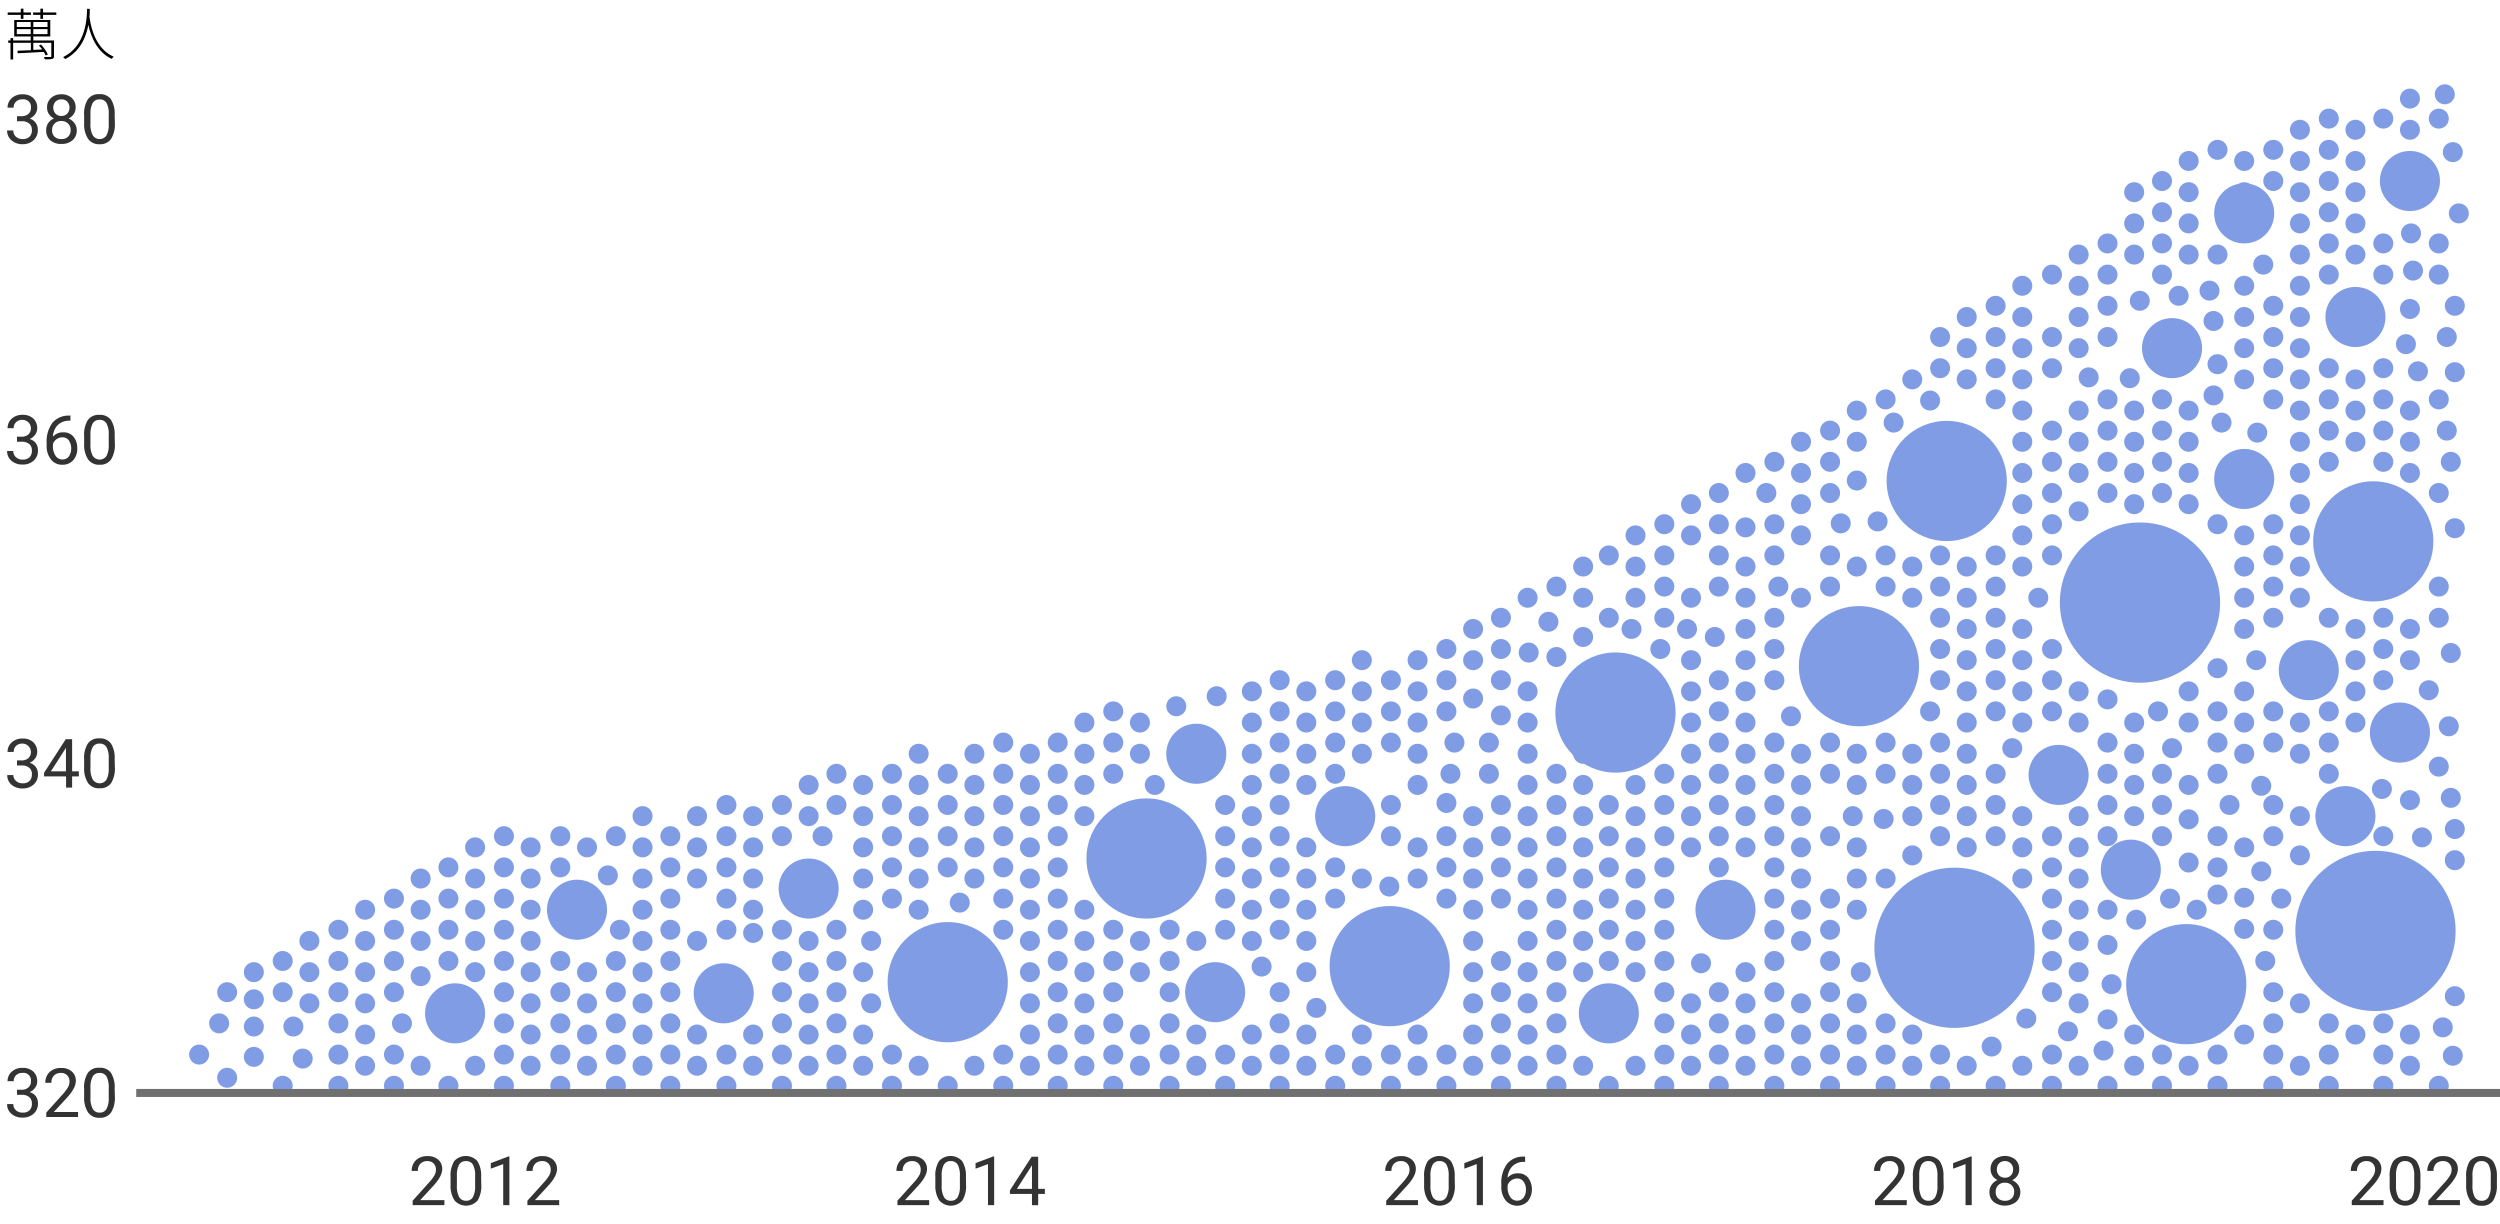 <svg xmlns="http://www.w3.org/2000/svg" viewBox="0 0 624 305.41"><defs><style>.cls-1{fill:#7f9ce5;}.cls-2{isolation:isolate;}.cls-3{fill:none;stroke:#707070;stroke-width:2px;}.cls-4{fill:#333;}</style></defs><g id="圖層_5" data-name="圖層 5"><circle class="cls-1" cx="612.72" cy="92.9" r="2.5"/><circle class="cls-1" cx="610.72" cy="84.12" r="2.5"/><circle class="cls-1" cx="612.72" cy="76.33" r="2.5"/><circle class="cls-1" cx="608.72" cy="68.54" r="2.5"/><circle class="cls-1" cx="608.72" cy="60.76" r="2.5"/><circle class="cls-1" cx="613.72" cy="53.26" r="2.5"/><circle class="cls-1" cx="612.72" cy="131.84" r="2.5"/><circle class="cls-1" cx="608.72" cy="123.05" r="2.5"/><circle class="cls-1" cx="611.72" cy="115.27" r="2.5"/><circle class="cls-1" cx="610.72" cy="107.48" r="2.5"/><circle class="cls-1" cx="608.72" cy="99.69" r="2.5"/><circle class="cls-1" cx="608.72" cy="29.61" r="2.5"/><circle class="cls-1" cx="610.22" cy="23.54" r="2.5"/><circle class="cls-1" cx="612.22" cy="37.97" r="2.5"/><circle class="cls-1" cx="612.72" cy="214.71" r="2.5"/><circle class="cls-1" cx="612.72" cy="206.92" r="2.5"/><circle class="cls-1" cx="611.72" cy="199.14" r="2.5"/><circle class="cls-1" cx="608.72" cy="271.01" r="2.5"/><circle class="cls-1" cx="612.22" cy="263.51" r="2.5"/><circle class="cls-1" cx="609.72" cy="256.43" r="2.5"/><circle class="cls-1" cx="612.72" cy="248.65" r="2.5"/><circle class="cls-1" cx="608.72" cy="191.35" r="2.5"/><circle class="cls-1" cx="611.22" cy="181.28" r="2.5"/><circle class="cls-1" cx="606.22" cy="172.28" r="2.5"/><circle class="cls-1" cx="611.72" cy="162.99" r="2.5"/><circle class="cls-1" cx="608.72" cy="154.2" r="2.5"/><circle class="cls-1" cx="608.72" cy="146.41" r="2.5"/><circle class="cls-1" cx="600.52" cy="85.9" r="2.5"/><circle class="cls-1" cx="601.52" cy="77.12" r="2.5"/><circle class="cls-1" cx="602.29" cy="67.54" r="2.5"/><circle class="cls-1" cx="601.79" cy="58.26" r="2.5"/><circle class="cls-1" cx="601.52" cy="118.05" r="2.5"/><circle class="cls-1" cx="601.52" cy="110.27" r="2.5"/><circle class="cls-1" cx="601.52" cy="102.48" r="2.5"/><circle class="cls-1" cx="603.52" cy="92.69" r="2.5"/><circle class="cls-1" cx="601.52" cy="32.39" r="2.5"/><circle class="cls-1" cx="601.52" cy="24.61" r="2.5"/><circle class="cls-1" cx="604.52" cy="209" r="2.5"/><circle class="cls-1" cx="601.52" cy="199.71" r="2.5"/><circle class="cls-1" cx="594.52" cy="196.92" r="2.5"/><circle class="cls-1" cx="601.52" cy="266.01" r="2.5"/><circle class="cls-1" cx="601.52" cy="258.22" r="2.5"/><circle class="cls-1" cx="601.52" cy="164.78" r="2.5"/><circle class="cls-1" cx="601.52" cy="156.99" r="2.5"/><circle class="cls-1" cx="594.87" cy="91.9" r="2.5"/><circle class="cls-1" cx="594.87" cy="68.54" r="2.5"/><circle class="cls-1" cx="594.87" cy="60.76" r="2.5"/><circle class="cls-1" cx="594.87" cy="115.27" r="2.5"/><circle class="cls-1" cx="594.87" cy="107.48" r="2.5"/><circle class="cls-1" cx="594.87" cy="99.69" r="2.5"/><circle class="cls-1" cx="594.87" cy="29.61" r="2.5"/><circle class="cls-1" cx="594.87" cy="208.71" r="2.5"/><circle class="cls-1" cx="594.87" cy="271.01" r="2.5"/><circle class="cls-1" cx="594.87" cy="263.22" r="2.5"/><circle class="cls-1" cx="594.87" cy="255.43" r="2.5"/><circle class="cls-1" cx="594.87" cy="169.78" r="2.5"/><circle class="cls-1" cx="594.87" cy="161.99" r="2.5"/><circle class="cls-1" cx="594.87" cy="154.2" r="2.5"/><circle class="cls-1" cx="587.92" cy="63.54" r="2.5"/><circle class="cls-1" cx="587.92" cy="55.76" r="2.5"/><circle class="cls-1" cx="587.92" cy="47.97" r="2.5"/><circle class="cls-1" cx="587.92" cy="110.27" r="2.5"/><circle class="cls-1" cx="587.92" cy="102.48" r="2.5"/><circle class="cls-1" cx="587.92" cy="94.69" r="2.5"/><circle class="cls-1" cx="587.92" cy="40.18" r="2.5"/><circle class="cls-1" cx="587.92" cy="32.39" r="2.5"/><circle class="cls-1" cx="587.92" cy="258.22" r="2.5"/><circle class="cls-1" cx="587.92" cy="180.35" r="2.5"/><circle class="cls-1" cx="587.92" cy="172.56" r="2.5"/><circle class="cls-1" cx="587.92" cy="164.78" r="2.5"/><circle class="cls-1" cx="587.92" cy="156.99" r="2.5"/><circle class="cls-1" cx="581.27" cy="91.9" r="2.5"/><circle class="cls-1" cx="581.27" cy="68.54" r="2.5"/><circle class="cls-1" cx="581.27" cy="60.76" r="2.5"/><circle class="cls-1" cx="581.27" cy="52.97" r="2.5"/><circle class="cls-1" cx="581.27" cy="115.27" r="2.5"/><circle class="cls-1" cx="581.27" cy="107.48" r="2.5"/><circle class="cls-1" cx="581.27" cy="99.69" r="2.5"/><circle class="cls-1" cx="581.27" cy="45.18" r="2.5"/><circle class="cls-1" cx="581.27" cy="37.4" r="2.5"/><circle class="cls-1" cx="581.27" cy="29.61" r="2.5"/><circle class="cls-1" cx="581.27" cy="193.14" r="2.5"/><circle class="cls-1" cx="581.27" cy="271.01" r="2.5"/><circle class="cls-1" cx="581.27" cy="263.22" r="2.5"/><circle class="cls-1" cx="581.27" cy="255.43" r="2.5"/><circle class="cls-1" cx="581.27" cy="185.35" r="2.5"/><circle class="cls-1" cx="581.27" cy="177.56" r="2.5"/><circle class="cls-1" cx="581.27" cy="154.2" r="2.5"/><circle class="cls-1" cx="574.06" cy="86.9" r="2.5"/><circle class="cls-1" cx="574.06" cy="79.12" r="2.5"/><circle class="cls-1" cx="574.06" cy="71.33" r="2.5"/><circle class="cls-1" cx="574.06" cy="63.54" r="2.5"/><circle class="cls-1" cx="574.06" cy="55.76" r="2.5"/><circle class="cls-1" cx="574.06" cy="47.97" r="2.5"/><circle class="cls-1" cx="574.06" cy="133.63" r="2.5"/><circle class="cls-1" cx="574.06" cy="125.84" r="2.5"/><circle class="cls-1" cx="574.06" cy="118.05" r="2.5"/><circle class="cls-1" cx="574.06" cy="110.27" r="2.5"/><circle class="cls-1" cx="574.06" cy="102.48" r="2.5"/><circle class="cls-1" cx="574.06" cy="94.69" r="2.5"/><circle class="cls-1" cx="574.06" cy="40.18" r="2.5"/><circle class="cls-1" cx="574.06" cy="32.39" r="2.5"/><circle class="cls-1" cx="574.06" cy="213.5" r="2.5"/><circle class="cls-1" cx="574.06" cy="203.71" r="2.5"/><circle class="cls-1" cx="574.06" cy="188.14" r="2.5"/><circle class="cls-1" cx="574.06" cy="266.01" r="2.5"/><circle class="cls-1" cx="574.06" cy="250.43" r="2.5"/><circle class="cls-1" cx="574.06" cy="180.35" r="2.5"/><circle class="cls-1" cx="574.06" cy="149.2" r="2.5"/><circle class="cls-1" cx="574.06" cy="141.41" r="2.5"/><circle class="cls-1" cx="567.41" cy="91.9" r="2.5"/><circle class="cls-1" cx="567.41" cy="84.12" r="2.5"/><circle class="cls-1" cx="567.41" cy="76.33" r="2.5"/><circle class="cls-1" cx="564.91" cy="66.04" r="2.5"/><circle class="cls-1" cx="567.41" cy="138.63" r="2.5"/><circle class="cls-1" cx="567.41" cy="130.84" r="2.5"/><circle class="cls-1" cx="567.41" cy="99.69" r="2.5"/><circle class="cls-1" cx="563.41" cy="107.98" r="2.5"/><circle class="cls-1" cx="567.41" cy="45.18" r="2.5"/><circle class="cls-1" cx="567.41" cy="37.4" r="2.5"/><circle class="cls-1" cx="567.41" cy="232.07" r="2.5"/><circle class="cls-1" cx="569.41" cy="224.29" r="2.5"/><circle class="cls-1" cx="564.41" cy="217.5" r="2.5"/><circle class="cls-1" cx="567.41" cy="208.71" r="2.5"/><circle class="cls-1" cx="567.41" cy="200.92" r="2.5"/><circle class="cls-1" cx="564.41" cy="196.14" r="2.5"/><circle class="cls-1" cx="567.41" cy="271.01" r="2.5"/><circle class="cls-1" cx="567.41" cy="263.22" r="2.5"/><circle class="cls-1" cx="567.41" cy="255.43" r="2.5"/><circle class="cls-1" cx="567.41" cy="247.65" r="2.5"/><circle class="cls-1" cx="565.41" cy="239.86" r="2.5"/><circle class="cls-1" cx="567.41" cy="185.35" r="2.5"/><circle class="cls-1" cx="567.41" cy="177.56" r="2.5"/><circle class="cls-1" cx="567.41" cy="154.2" r="2.5"/><circle class="cls-1" cx="567.41" cy="146.41" r="2.5"/><circle class="cls-1" cx="560.15" cy="86.9" r="2.5"/><circle class="cls-1" cx="560.15" cy="79.12" r="2.5"/><circle class="cls-1" cx="560.15" cy="71.33" r="2.5"/><circle class="cls-1" cx="560.15" cy="47.97" r="2.5"/><circle class="cls-1" cx="560.15" cy="133.63" r="2.5"/><circle class="cls-1" cx="560.15" cy="94.69" r="2.5"/><circle class="cls-1" cx="560.15" cy="40.18" r="2.5"/><circle class="cls-1" cx="560.15" cy="224.07" r="2.5"/><circle class="cls-1" cx="560.15" cy="211.5" r="2.5"/><circle class="cls-1" cx="560.15" cy="188.14" r="2.5"/><circle class="cls-1" cx="560.15" cy="258.22" r="2.5"/><circle class="cls-1" cx="560.15" cy="231.86" r="2.5"/><circle class="cls-1" cx="560.15" cy="180.35" r="2.5"/><circle class="cls-1" cx="560.15" cy="172.56" r="2.5"/><circle class="cls-1" cx="563.15" cy="164.78" r="2.5"/><circle class="cls-1" cx="560.15" cy="156.99" r="2.5"/><circle class="cls-1" cx="560.15" cy="149.2" r="2.5"/><circle class="cls-1" cx="560.15" cy="141.41" r="2.5"/><circle class="cls-1" cx="553.49" cy="90.9" r="2.5"/><circle class="cls-1" cx="552.49" cy="80.12" r="2.5"/><circle class="cls-1" cx="553.49" cy="63.54" r="2.5"/><circle class="cls-1" cx="551.49" cy="72.54" r="2.5"/><circle class="cls-1" cx="553.49" cy="130.84" r="2.5"/><circle class="cls-1" cx="554.49" cy="105.48" r="2.5"/><circle class="cls-1" cx="552.49" cy="98.69" r="2.5"/><circle class="cls-1" cx="553.49" cy="37.4" r="2.5"/><circle class="cls-1" cx="553.49" cy="223.28" r="2.5"/><circle class="cls-1" cx="553.49" cy="216.5" r="2.5"/><circle class="cls-1" cx="553.49" cy="208.71" r="2.5"/><circle class="cls-1" cx="556.49" cy="200.92" r="2.5"/><circle class="cls-1" cx="553.49" cy="193.14" r="2.5"/><circle class="cls-1" cx="553.49" cy="271.01" r="2.5"/><circle class="cls-1" cx="553.49" cy="263.22" r="2.5"/><circle class="cls-1" cx="553.49" cy="185.35" r="2.5"/><circle class="cls-1" cx="553.49" cy="177.56" r="2.5"/><circle class="cls-1" cx="553.49" cy="166.78" r="2.5"/><circle class="cls-1" cx="543.79" cy="73.83" r="2.5"/><circle class="cls-1" cx="546.29" cy="63.54" r="2.5"/><circle class="cls-1" cx="546.29" cy="55.76" r="2.5"/><circle class="cls-1" cx="546.29" cy="47.97" r="2.5"/><circle class="cls-1" cx="546.29" cy="125.84" r="2.5"/><circle class="cls-1" cx="546.29" cy="118.05" r="2.5"/><circle class="cls-1" cx="546.29" cy="110.27" r="2.5"/><circle class="cls-1" cx="546.29" cy="102.48" r="2.5"/><circle class="cls-1" cx="546.29" cy="40.18" r="2.5"/><circle class="cls-1" cx="548.29" cy="227.07" r="2.5"/><circle class="cls-1" cx="546.29" cy="215.28" r="2.5"/><circle class="cls-1" cx="546.29" cy="204.5" r="2.5"/><circle class="cls-1" cx="546.29" cy="195.92" r="2.5"/><circle class="cls-1" cx="546.29" cy="266.01" r="2.5"/><circle class="cls-1" cx="546.29" cy="180.35" r="2.5"/><circle class="cls-1" cx="546.29" cy="172.56" r="2.5"/><circle class="cls-1" cx="539.64" cy="68.54" r="2.5"/><circle class="cls-1" cx="539.64" cy="60.76" r="2.5"/><circle class="cls-1" cx="539.64" cy="52.97" r="2.5"/><circle class="cls-1" cx="539.64" cy="123.05" r="2.5"/><circle class="cls-1" cx="539.64" cy="115.27" r="2.5"/><circle class="cls-1" cx="539.64" cy="107.48" r="2.5"/><circle class="cls-1" cx="539.64" cy="99.69" r="2.5"/><circle class="cls-1" cx="539.64" cy="45.18" r="2.5"/><circle class="cls-1" cx="541.64" cy="224.29" r="2.5"/><circle class="cls-1" cx="539.64" cy="208.71" r="2.5"/><circle class="cls-1" cx="539.64" cy="200.92" r="2.5"/><circle class="cls-1" cx="539.64" cy="193.14" r="2.5"/><circle class="cls-1" cx="539.64" cy="271.01" r="2.5"/><circle class="cls-1" cx="539.64" cy="263.22" r="2.5"/><circle class="cls-1" cx="542.14" cy="186.74" r="2.5"/><circle class="cls-1" cx="538.64" cy="177.56" r="2.5"/><circle class="cls-1" cx="534.09" cy="75.08" r="2.5"/><circle class="cls-1" cx="532.69" cy="63.54" r="2.5"/><circle class="cls-1" cx="532.69" cy="55.76" r="2.5"/><circle class="cls-1" cx="532.69" cy="47.97" r="2.5"/><circle class="cls-1" cx="532.69" cy="125.84" r="2.5"/><circle class="cls-1" cx="532.69" cy="118.05" r="2.5"/><circle class="cls-1" cx="532.69" cy="110.27" r="2.5"/><circle class="cls-1" cx="532.69" cy="102.48" r="2.5"/><circle class="cls-1" cx="532.69" cy="203.71" r="2.5"/><circle class="cls-1" cx="532.69" cy="195.92" r="2.5"/><circle class="cls-1" cx="532.69" cy="188.14" r="2.5"/><circle class="cls-1" cx="532.69" cy="266.01" r="2.5"/><circle class="cls-1" cx="532.69" cy="258.22" r="2.5"/><circle class="cls-1" cx="532.69" cy="180.35" r="2.5"/><circle class="cls-1" cx="531.59" cy="94.4" r="2.5"/><circle class="cls-1" cx="526.04" cy="84.12" r="2.5"/><circle class="cls-1" cx="526.04" cy="76.33" r="2.5"/><circle class="cls-1" cx="526.04" cy="68.54" r="2.5"/><circle class="cls-1" cx="526.04" cy="60.76" r="2.5"/><circle class="cls-1" cx="526.04" cy="123.05" r="2.5"/><circle class="cls-1" cx="526.04" cy="115.27" r="2.5"/><circle class="cls-1" cx="526.04" cy="107.48" r="2.5"/><circle class="cls-1" cx="526.04" cy="99.69" r="2.5"/><circle class="cls-1" cx="526.04" cy="227.07" r="2.5"/><circle class="cls-1" cx="526.04" cy="208.71" r="2.5"/><circle class="cls-1" cx="526.04" cy="200.92" r="2.5"/><circle class="cls-1" cx="526.04" cy="193.14" r="2.5"/><circle class="cls-1" cx="526.04" cy="271.01" r="2.5"/><circle class="cls-1" cx="525.04" cy="262.22" r="2.5"/><circle class="cls-1" cx="526.04" cy="254.43" r="2.5"/><circle class="cls-1" cx="527.04" cy="245.65" r="2.5"/><circle class="cls-1" cx="526.04" cy="235.86" r="2.5"/><circle class="cls-1" cx="533.19" cy="229.57" r="2.5"/><circle class="cls-1" cx="526.04" cy="185.35" r="2.5"/><circle class="cls-1" cx="526.04" cy="174.56" r="2.5"/><circle class="cls-1" cx="518.83" cy="86.9" r="2.5"/><circle class="cls-1" cx="518.83" cy="79.12" r="2.5"/><circle class="cls-1" cx="518.83" cy="71.33" r="2.5"/><circle class="cls-1" cx="518.83" cy="63.54" r="2.5"/><circle class="cls-1" cx="518.83" cy="127.63" r="2.5"/><circle class="cls-1" cx="518.83" cy="118.05" r="2.5"/><circle class="cls-1" cx="518.83" cy="110.27" r="2.5"/><circle class="cls-1" cx="518.83" cy="102.48" r="2.5"/><circle class="cls-1" cx="521.33" cy="94.19" r="2.5"/><circle class="cls-1" cx="518.83" cy="227.07" r="2.5"/><circle class="cls-1" cx="518.83" cy="219.28" r="2.5"/><circle class="cls-1" cx="518.83" cy="211.5" r="2.5"/><circle class="cls-1" cx="518.83" cy="203.71" r="2.5"/><circle class="cls-1" cx="518.83" cy="266.01" r="2.5"/><circle class="cls-1" cx="518.83" cy="250.43" r="2.5"/><circle class="cls-1" cx="518.83" cy="242.65" r="2.5"/><circle class="cls-1" cx="518.83" cy="234.86" r="2.5"/><circle class="cls-1" cx="518.83" cy="180.35" r="2.5"/><circle class="cls-1" cx="518.83" cy="172.56" r="2.5"/><circle class="cls-1" cx="512.18" cy="91.9" r="2.5"/><circle class="cls-1" cx="512.18" cy="84.12" r="2.5"/><circle class="cls-1" cx="512.18" cy="68.54" r="2.5"/><circle class="cls-1" cx="512.18" cy="138.63" r="2.5"/><circle class="cls-1" cx="512.18" cy="130.84" r="2.5"/><circle class="cls-1" cx="512.18" cy="123.05" r="2.5"/><circle class="cls-1" cx="512.18" cy="115.27" r="2.5"/><circle class="cls-1" cx="512.18" cy="107.48" r="2.5"/><circle class="cls-1" cx="512.18" cy="232.07" r="2.5"/><circle class="cls-1" cx="512.18" cy="224.29" r="2.5"/><circle class="cls-1" cx="512.18" cy="216.5" r="2.5"/><circle class="cls-1" cx="512.18" cy="208.71" r="2.5"/><circle class="cls-1" cx="512.18" cy="271.01" r="2.5"/><circle class="cls-1" cx="512.18" cy="263.22" r="2.5"/><circle class="cls-1" cx="516.18" cy="257.43" r="2.5"/><circle class="cls-1" cx="512.18" cy="247.65" r="2.5"/><circle class="cls-1" cx="512.18" cy="239.86" r="2.5"/><circle class="cls-1" cx="512.18" cy="177.56" r="2.5"/><circle class="cls-1" cx="512.18" cy="169.78" r="2.5"/><circle class="cls-1" cx="512.18" cy="161.99" r="2.5"/><circle class="cls-1" cx="504.76" cy="86.9" r="2.5"/><circle class="cls-1" cx="504.76" cy="79.12" r="2.5"/><circle class="cls-1" cx="504.76" cy="71.33" r="2.5"/><circle class="cls-1" cx="504.76" cy="133.63" r="2.5"/><circle class="cls-1" cx="504.76" cy="125.84" r="2.5"/><circle class="cls-1" cx="504.76" cy="118.05" r="2.5"/><circle class="cls-1" cx="504.76" cy="110.27" r="2.5"/><circle class="cls-1" cx="504.76" cy="102.48" r="2.5"/><circle class="cls-1" cx="504.76" cy="94.69" r="2.5"/><circle class="cls-1" cx="504.76" cy="219.28" r="2.5"/><circle class="cls-1" cx="504.76" cy="211.5" r="2.5"/><circle class="cls-1" cx="504.76" cy="203.71" r="2.5"/><circle class="cls-1" cx="504.76" cy="266.01" r="2.5"/><circle class="cls-1" cx="505.76" cy="254.22" r="2.5"/><circle class="cls-1" cx="504.76" cy="180.35" r="2.5"/><circle class="cls-1" cx="504.76" cy="172.56" r="2.5"/><circle class="cls-1" cx="504.76" cy="164.78" r="2.5"/><circle class="cls-1" cx="504.76" cy="156.99" r="2.5"/><circle class="cls-1" cx="508.76" cy="149.2" r="2.5"/><circle class="cls-1" cx="504.76" cy="141.41" r="2.5"/><circle class="cls-1" cx="498.11" cy="91.9" r="2.5"/><circle class="cls-1" cx="498.11" cy="84.12" r="2.5"/><circle class="cls-1" cx="498.11" cy="76.33" r="2.5"/><circle class="cls-1" cx="498.11" cy="138.63" r="2.5"/><circle class="cls-1" cx="498.11" cy="99.69" r="2.5"/><circle class="cls-1" cx="498.11" cy="208.71" r="2.5"/><circle class="cls-1" cx="498.11" cy="200.92" r="2.5"/><circle class="cls-1" cx="498.11" cy="193.14" r="2.5"/><circle class="cls-1" cx="498.11" cy="271.01" r="2.5"/><circle class="cls-1" cx="497.11" cy="261.22" r="2.5"/><circle class="cls-1" cx="502.26" cy="186.74" r="2.5"/><circle class="cls-1" cx="498.11" cy="177.56" r="2.5"/><circle class="cls-1" cx="498.11" cy="169.78" r="2.5"/><circle class="cls-1" cx="498.11" cy="161.99" r="2.5"/><circle class="cls-1" cx="498.11" cy="154.2" r="2.5"/><circle class="cls-1" cx="498.11" cy="146.41" r="2.5"/><circle class="cls-1" cx="490.9" cy="86.9" r="2.5"/><circle class="cls-1" cx="490.9" cy="79.12" r="2.5"/><circle class="cls-1" cx="490.9" cy="94.69" r="2.5"/><circle class="cls-1" cx="490.9" cy="211.5" r="2.5"/><circle class="cls-1" cx="490.9" cy="203.71" r="2.5"/><circle class="cls-1" cx="490.9" cy="195.92" r="2.5"/><circle class="cls-1" cx="490.9" cy="188.14" r="2.5"/><circle class="cls-1" cx="490.9" cy="266.01" r="2.5"/><circle class="cls-1" cx="490.9" cy="180.35" r="2.5"/><circle class="cls-1" cx="490.9" cy="172.56" r="2.5"/><circle class="cls-1" cx="490.9" cy="164.78" r="2.5"/><circle class="cls-1" cx="490.9" cy="156.99" r="2.5"/><circle class="cls-1" cx="490.9" cy="149.2" r="2.5"/><circle class="cls-1" cx="490.9" cy="141.41" r="2.5"/><circle class="cls-1" cx="484.25" cy="91.9" r="2.5"/><circle class="cls-1" cx="484.25" cy="84.12" r="2.5"/><circle class="cls-1" cx="484.25" cy="138.63" r="2.5"/><circle class="cls-1" cx="484.25" cy="208.71" r="2.5"/><circle class="cls-1" cx="484.25" cy="200.92" r="2.5"/><circle class="cls-1" cx="484.25" cy="193.14" r="2.5"/><circle class="cls-1" cx="484.25" cy="271.01" r="2.5"/><circle class="cls-1" cx="484.25" cy="263.22" r="2.5"/><circle class="cls-1" cx="484.25" cy="185.35" r="2.5"/><circle class="cls-1" cx="481.75" cy="177.56" r="2.5"/><circle class="cls-1" cx="484.25" cy="169.78" r="2.5"/><circle class="cls-1" cx="484.25" cy="161.99" r="2.5"/><circle class="cls-1" cx="484.25" cy="154.2" r="2.5"/><circle class="cls-1" cx="484.25" cy="146.41" r="2.5"/><circle class="cls-1" cx="477.3" cy="94.69" r="2.5"/><circle class="cls-1" cx="477.3" cy="213.5" r="2.5"/><circle class="cls-1" cx="477.3" cy="203.71" r="2.5"/><circle class="cls-1" cx="477.3" cy="195.92" r="2.5"/><circle class="cls-1" cx="477.3" cy="188.14" r="2.5"/><circle class="cls-1" cx="477.3" cy="266.01" r="2.5"/><circle class="cls-1" cx="477.3" cy="258.22" r="2.5"/><circle class="cls-1" cx="477.3" cy="149.2" r="2.5"/><circle class="cls-1" cx="477.3" cy="141.41" r="2.5"/><circle class="cls-1" cx="470.65" cy="138.63" r="2.5"/><circle class="cls-1" cx="468.65" cy="130.14" r="2.5"/><circle class="cls-1" cx="472.65" cy="105.48" r="2.5"/><circle class="cls-1" cx="470.65" cy="99.69" r="2.5"/><circle class="cls-1" cx="470.65" cy="219.28" r="2.5"/><circle class="cls-1" cx="470.15" cy="204.42" r="2.5"/><circle class="cls-1" cx="470.65" cy="193.14" r="2.5"/><circle class="cls-1" cx="470.65" cy="271.01" r="2.5"/><circle class="cls-1" cx="470.65" cy="263.22" r="2.5"/><circle class="cls-1" cx="470.65" cy="255.43" r="2.5"/><circle class="cls-1" cx="470.65" cy="185.35" r="2.5"/><circle class="cls-1" cx="470.65" cy="146.41" r="2.5"/><circle class="cls-1" cx="459.45" cy="130.63" r="2.5"/><circle class="cls-1" cx="463.45" cy="119.94" r="2.5"/><circle class="cls-1" cx="481.75" cy="99.98" r="2.5"/><circle class="cls-1" cx="463.45" cy="110.27" r="2.5"/><circle class="cls-1" cx="463.45" cy="102.48" r="2.5"/><circle class="cls-1" cx="463.45" cy="227.07" r="2.5"/><circle class="cls-1" cx="463.45" cy="219.28" r="2.5"/><circle class="cls-1" cx="463.45" cy="211.5" r="2.5"/><circle class="cls-1" cx="462.45" cy="203.71" r="2.5"/><circle class="cls-1" cx="463.45" cy="195.92" r="2.5"/><circle class="cls-1" cx="463.45" cy="188.14" r="2.5"/><circle class="cls-1" cx="463.45" cy="266.01" r="2.5"/><circle class="cls-1" cx="463.45" cy="258.22" r="2.5"/><circle class="cls-1" cx="463.45" cy="250.43" r="2.5"/><circle class="cls-1" cx="464.45" cy="242.65" r="2.5"/><circle class="cls-1" cx="463.45" cy="141.41" r="2.5"/><circle class="cls-1" cx="456.79" cy="138.63" r="2.5"/><circle class="cls-1" cx="456.79" cy="123.05" r="2.5"/><circle class="cls-1" cx="456.79" cy="115.27" r="2.5"/><circle class="cls-1" cx="456.79" cy="107.48" r="2.5"/><circle class="cls-1" cx="456.79" cy="232.07" r="2.5"/><circle class="cls-1" cx="456.79" cy="224.29" r="2.5"/><circle class="cls-1" cx="456.79" cy="208.71" r="2.5"/><circle class="cls-1" cx="456.79" cy="193.14" r="2.5"/><circle class="cls-1" cx="456.79" cy="271.01" r="2.5"/><circle class="cls-1" cx="456.79" cy="263.22" r="2.5"/><circle class="cls-1" cx="456.79" cy="255.43" r="2.5"/><circle class="cls-1" cx="456.79" cy="247.65" r="2.5"/><circle class="cls-1" cx="456.79" cy="239.86" r="2.5"/><circle class="cls-1" cx="456.79" cy="185.35" r="2.5"/><circle class="cls-1" cx="456.79" cy="146.41" r="2.5"/><circle class="cls-1" cx="449.53" cy="133.63" r="2.5"/><circle class="cls-1" cx="449.53" cy="125.84" r="2.5"/><circle class="cls-1" cx="449.53" cy="118.05" r="2.5"/><circle class="cls-1" cx="449.53" cy="110.27" r="2.5"/><circle class="cls-1" cx="449.53" cy="227.07" r="2.5"/><circle class="cls-1" cx="449.53" cy="219.28" r="2.5"/><circle class="cls-1" cx="449.53" cy="211.5" r="2.5"/><circle class="cls-1" cx="449.53" cy="203.71" r="2.5"/><circle class="cls-1" cx="449.53" cy="195.92" r="2.5"/><circle class="cls-1" cx="449.53" cy="188.14" r="2.5"/><circle class="cls-1" cx="449.53" cy="266.01" r="2.5"/><circle class="cls-1" cx="449.53" cy="258.22" r="2.5"/><circle class="cls-1" cx="449.53" cy="250.43" r="2.5"/><circle class="cls-1" cx="449.53" cy="234.86" r="2.5"/><circle class="cls-1" cx="449.53" cy="149.2" r="2.5"/><circle class="cls-1" cx="442.88" cy="138.63" r="2.5"/><circle class="cls-1" cx="442.88" cy="130.84" r="2.5"/><circle class="cls-1" cx="440.88" cy="123.05" r="2.5"/><circle class="cls-1" cx="442.88" cy="115.27" r="2.5"/><circle class="cls-1" cx="442.88" cy="232.07" r="2.5"/><circle class="cls-1" cx="442.88" cy="224.29" r="2.5"/><circle class="cls-1" cx="442.88" cy="216.5" r="2.5"/><circle class="cls-1" cx="442.88" cy="208.71" r="2.5"/><circle class="cls-1" cx="442.88" cy="200.92" r="2.5"/><circle class="cls-1" cx="442.88" cy="193.14" r="2.5"/><circle class="cls-1" cx="442.88" cy="271.01" r="2.5"/><circle class="cls-1" cx="442.88" cy="263.22" r="2.5"/><circle class="cls-1" cx="442.88" cy="255.43" r="2.5"/><circle class="cls-1" cx="442.88" cy="247.65" r="2.5"/><circle class="cls-1" cx="442.88" cy="239.86" r="2.5"/><circle class="cls-1" cx="442.88" cy="185.35" r="2.5"/><circle class="cls-1" cx="447.03" cy="178.78" r="2.5"/><circle class="cls-1" cx="442.88" cy="169.78" r="2.5"/><circle class="cls-1" cx="442.88" cy="161.99" r="2.5"/><circle class="cls-1" cx="442.88" cy="154.2" r="2.5"/><circle class="cls-1" cx="443.88" cy="146.41" r="2.5"/><circle class="cls-1" cx="435.68" cy="131.63" r="2.5"/><circle class="cls-1" cx="435.68" cy="118.05" r="2.5"/><circle class="cls-1" cx="435.68" cy="211.5" r="2.5"/><circle class="cls-1" cx="435.68" cy="203.71" r="2.5"/><circle class="cls-1" cx="435.68" cy="195.92" r="2.5"/><circle class="cls-1" cx="435.68" cy="188.14" r="2.5"/><circle class="cls-1" cx="435.68" cy="266.01" r="2.5"/><circle class="cls-1" cx="435.68" cy="258.22" r="2.5"/><circle class="cls-1" cx="435.68" cy="250.43" r="2.5"/><circle class="cls-1" cx="435.68" cy="242.65" r="2.5"/><circle class="cls-1" cx="435.68" cy="180.35" r="2.5"/><circle class="cls-1" cx="435.68" cy="172.56" r="2.5"/><circle class="cls-1" cx="435.68" cy="164.78" r="2.5"/><circle class="cls-1" cx="435.68" cy="156.99" r="2.5"/><circle class="cls-1" cx="435.68" cy="149.2" r="2.5"/><circle class="cls-1" cx="435.68" cy="141.41" r="2.5"/><circle class="cls-1" cx="429.02" cy="138.63" r="2.5"/><circle class="cls-1" cx="429.02" cy="130.84" r="2.5"/><circle class="cls-1" cx="429.02" cy="123.05" r="2.5"/><circle class="cls-1" cx="429.02" cy="216.5" r="2.5"/><circle class="cls-1" cx="429.02" cy="208.71" r="2.5"/><circle class="cls-1" cx="429.02" cy="200.92" r="2.5"/><circle class="cls-1" cx="429.02" cy="193.14" r="2.5"/><circle class="cls-1" cx="429.02" cy="271.01" r="2.5"/><circle class="cls-1" cx="429.02" cy="263.22" r="2.5"/><circle class="cls-1" cx="429.02" cy="255.43" r="2.5"/><circle class="cls-1" cx="429.02" cy="247.65" r="2.5"/><circle class="cls-1" cx="429.02" cy="185.35" r="2.5"/><circle class="cls-1" cx="429.02" cy="177.56" r="2.5"/><circle class="cls-1" cx="429.02" cy="169.78" r="2.5"/><circle class="cls-1" cx="428.02" cy="158.99" r="2.5"/><circle class="cls-1" cx="429.02" cy="146.41" r="2.5"/><circle class="cls-1" cx="422.08" cy="133.63" r="2.5"/><circle class="cls-1" cx="422.08" cy="125.84" r="2.5"/><circle class="cls-1" cx="422.08" cy="211.5" r="2.5"/><circle class="cls-1" cx="422.08" cy="203.71" r="2.5"/><circle class="cls-1" cx="422.08" cy="195.92" r="2.5"/><circle class="cls-1" cx="422.08" cy="188.14" r="2.5"/><circle class="cls-1" cx="422.08" cy="266.01" r="2.5"/><circle class="cls-1" cx="422.08" cy="258.22" r="2.5"/><circle class="cls-1" cx="422.08" cy="250.43" r="2.5"/><circle class="cls-1" cx="424.58" cy="240.43" r="2.5"/><circle class="cls-1" cx="422.08" cy="180.35" r="2.5"/><circle class="cls-1" cx="422.08" cy="172.56" r="2.5"/><circle class="cls-1" cx="422.08" cy="164.78" r="2.5"/><circle class="cls-1" cx="421.08" cy="156.99" r="2.5"/><circle class="cls-1" cx="422.08" cy="149.2" r="2.5"/><circle class="cls-1" cx="415.42" cy="138.63" r="2.5"/><circle class="cls-1" cx="415.42" cy="130.84" r="2.5"/><circle class="cls-1" cx="415.42" cy="232.07" r="2.5"/><circle class="cls-1" cx="415.42" cy="224.29" r="2.5"/><circle class="cls-1" cx="415.42" cy="216.5" r="2.5"/><circle class="cls-1" cx="415.42" cy="208.71" r="2.5"/><circle class="cls-1" cx="415.42" cy="200.92" r="2.5"/><circle class="cls-1" cx="415.42" cy="193.14" r="2.5"/><circle class="cls-1" cx="415.42" cy="271.01" r="2.5"/><circle class="cls-1" cx="415.42" cy="263.22" r="2.5"/><circle class="cls-1" cx="415.42" cy="255.43" r="2.5"/><circle class="cls-1" cx="415.42" cy="247.65" r="2.5"/><circle class="cls-1" cx="415.42" cy="239.86" r="2.5"/><circle class="cls-1" cx="414.42" cy="161.99" r="2.5"/><circle class="cls-1" cx="415.42" cy="154.2" r="2.5"/><circle class="cls-1" cx="415.42" cy="146.41" r="2.5"/><circle class="cls-1" cx="408.22" cy="133.63" r="2.5"/><circle class="cls-1" cx="408.22" cy="227.07" r="2.5"/><circle class="cls-1" cx="408.22" cy="219.28" r="2.5"/><circle class="cls-1" cx="408.22" cy="211.5" r="2.5"/><circle class="cls-1" cx="408.22" cy="203.71" r="2.5"/><circle class="cls-1" cx="408.22" cy="195.92" r="2.5"/><circle class="cls-1" cx="408.22" cy="188.14" r="2.5"/><circle class="cls-1" cx="408.22" cy="266.01" r="2.5"/><circle class="cls-1" cx="408.22" cy="242.65" r="2.5"/><circle class="cls-1" cx="408.22" cy="234.86" r="2.5"/><circle class="cls-1" cx="407.22" cy="156.99" r="2.5"/><circle class="cls-1" cx="408.22" cy="149.2" r="2.5"/><circle class="cls-1" cx="408.22" cy="141.41" r="2.5"/><circle class="cls-1" cx="401.56" cy="138.63" r="2.5"/><circle class="cls-1" cx="401.56" cy="232.07" r="2.5"/><circle class="cls-1" cx="401.56" cy="224.29" r="2.5"/><circle class="cls-1" cx="401.56" cy="216.5" r="2.5"/><circle class="cls-1" cx="401.56" cy="208.71" r="2.5"/><circle class="cls-1" cx="401.56" cy="200.92" r="2.5"/><circle class="cls-1" cx="401.56" cy="271.01" r="2.5"/><circle class="cls-1" cx="401.56" cy="239.86" r="2.5"/><circle class="cls-1" cx="401.56" cy="154.2" r="2.5"/><circle class="cls-1" cx="395.15" cy="227.07" r="2.5"/><circle class="cls-1" cx="395.15" cy="219.28" r="2.5"/><circle class="cls-1" cx="395.15" cy="211.5" r="2.5"/><circle class="cls-1" cx="395.15" cy="203.71" r="2.5"/><circle class="cls-1" cx="395.15" cy="195.92" r="2.5"/><circle class="cls-1" cx="395.15" cy="188.14" r="2.5"/><circle class="cls-1" cx="395.15" cy="266.01" r="2.5"/><circle class="cls-1" cx="395.15" cy="242.65" r="2.5"/><circle class="cls-1" cx="395.15" cy="234.86" r="2.5"/><circle class="cls-1" cx="395.15" cy="158.99" r="2.5"/><circle class="cls-1" cx="395.15" cy="149.2" r="2.5"/><circle class="cls-1" cx="395.15" cy="141.41" r="2.5"/><circle class="cls-1" cx="388.49" cy="232.07" r="2.5"/><circle class="cls-1" cx="388.49" cy="224.29" r="2.5"/><circle class="cls-1" cx="388.49" cy="216.5" r="2.5"/><circle class="cls-1" cx="388.49" cy="208.71" r="2.5"/><circle class="cls-1" cx="388.49" cy="200.92" r="2.5"/><circle class="cls-1" cx="388.49" cy="193.14" r="2.5"/><circle class="cls-1" cx="388.49" cy="271.01" r="2.5"/><circle class="cls-1" cx="388.49" cy="263.22" r="2.5"/><circle class="cls-1" cx="388.49" cy="255.43" r="2.5"/><circle class="cls-1" cx="388.49" cy="247.65" r="2.5"/><circle class="cls-1" cx="388.49" cy="239.86" r="2.5"/><circle class="cls-1" cx="388.49" cy="163.99" r="2.5"/><circle class="cls-1" cx="386.49" cy="155.2" r="2.5"/><circle class="cls-1" cx="388.49" cy="146.41" r="2.5"/><circle class="cls-1" cx="381.29" cy="227.07" r="2.5"/><circle class="cls-1" cx="381.29" cy="219.28" r="2.5"/><circle class="cls-1" cx="381.29" cy="211.5" r="2.5"/><circle class="cls-1" cx="381.29" cy="203.71" r="2.5"/><circle class="cls-1" cx="381.29" cy="195.92" r="2.5"/><circle class="cls-1" cx="381.29" cy="188.14" r="2.5"/><circle class="cls-1" cx="381.29" cy="266.01" r="2.5"/><circle class="cls-1" cx="381.29" cy="258.22" r="2.5"/><circle class="cls-1" cx="381.29" cy="250.43" r="2.5"/><circle class="cls-1" cx="381.29" cy="242.65" r="2.5"/><circle class="cls-1" cx="381.29" cy="234.86" r="2.5"/><circle class="cls-1" cx="381.29" cy="180.35" r="2.5"/><circle class="cls-1" cx="381.29" cy="172.56" r="2.5"/><circle class="cls-1" cx="381.56" cy="162.88" r="2.5"/><circle class="cls-1" cx="381.29" cy="149.2" r="2.5"/><circle class="cls-1" cx="374.63" cy="224.29" r="2.5"/><circle class="cls-1" cx="374.63" cy="216.5" r="2.5"/><circle class="cls-1" cx="374.63" cy="208.71" r="2.5"/><circle class="cls-1" cx="374.63" cy="200.92" r="2.5"/><circle class="cls-1" cx="371.63" cy="193.14" r="2.5"/><circle class="cls-1" cx="374.63" cy="271.01" r="2.5"/><circle class="cls-1" cx="374.63" cy="263.22" r="2.5"/><circle class="cls-1" cx="374.63" cy="255.43" r="2.5"/><circle class="cls-1" cx="374.63" cy="247.65" r="2.5"/><circle class="cls-1" cx="374.63" cy="239.86" r="2.5"/><circle class="cls-1" cx="371.63" cy="185.35" r="2.5"/><circle class="cls-1" cx="374.63" cy="178.56" r="2.5"/><circle class="cls-1" cx="374.63" cy="169.78" r="2.5"/><circle class="cls-1" cx="374.63" cy="161.99" r="2.5"/><circle class="cls-1" cx="374.63" cy="154.2" r="2.5"/><circle class="cls-1" cx="367.69" cy="227.07" r="2.5"/><circle class="cls-1" cx="367.69" cy="219.28" r="2.5"/><circle class="cls-1" cx="367.69" cy="211.5" r="2.5"/><circle class="cls-1" cx="367.69" cy="203.71" r="2.5"/><circle class="cls-1" cx="367.69" cy="266.01" r="2.5"/><circle class="cls-1" cx="367.69" cy="258.22" r="2.5"/><circle class="cls-1" cx="367.69" cy="250.43" r="2.5"/><circle class="cls-1" cx="367.69" cy="242.65" r="2.5"/><circle class="cls-1" cx="367.69" cy="234.86" r="2.5"/><circle class="cls-1" cx="367.69" cy="174.35" r="2.5"/><circle class="cls-1" cx="367.69" cy="164.78" r="2.5"/><circle class="cls-1" cx="367.69" cy="156.99" r="2.5"/><circle class="cls-1" cx="361.03" cy="224.29" r="2.5"/><circle class="cls-1" cx="361.03" cy="216.5" r="2.5"/><circle class="cls-1" cx="361.03" cy="208.71" r="2.5"/><circle class="cls-1" cx="361.03" cy="200.42" r="2.5"/><circle class="cls-1" cx="362.03" cy="193.14" r="2.5"/><circle class="cls-1" cx="361.03" cy="271.01" r="2.5"/><circle class="cls-1" cx="361.03" cy="263.22" r="2.5"/><circle class="cls-1" cx="363.03" cy="185.35" r="2.5"/><circle class="cls-1" cx="361.03" cy="177.56" r="2.5"/><circle class="cls-1" cx="361.03" cy="169.78" r="2.5"/><circle class="cls-1" cx="361.03" cy="161.99" r="2.5"/><circle class="cls-1" cx="353.83" cy="219.28" r="2.5"/><circle class="cls-1" cx="353.83" cy="211.5" r="2.5"/><circle class="cls-1" cx="353.83" cy="195.92" r="2.5"/><circle class="cls-1" cx="353.83" cy="188.14" r="2.5"/><circle class="cls-1" cx="353.83" cy="266.01" r="2.5"/><circle class="cls-1" cx="353.83" cy="258.22" r="2.5"/><circle class="cls-1" cx="353.83" cy="180.35" r="2.5"/><circle class="cls-1" cx="353.83" cy="172.56" r="2.5"/><circle class="cls-1" cx="353.83" cy="164.78" r="2.5"/><circle class="cls-1" cx="346.77" cy="221.28" r="2.5"/><circle class="cls-1" cx="347.17" cy="208.71" r="2.5"/><circle class="cls-1" cx="347.17" cy="200.92" r="2.5"/><circle class="cls-1" cx="347.17" cy="271.01" r="2.5"/><circle class="cls-1" cx="347.17" cy="263.22" r="2.5"/><circle class="cls-1" cx="347.17" cy="185.35" r="2.5"/><circle class="cls-1" cx="347.17" cy="177.56" r="2.5"/><circle class="cls-1" cx="347.17" cy="169.78" r="2.5"/><circle class="cls-1" cx="339.92" cy="219.28" r="2.5"/><circle class="cls-1" cx="339.92" cy="188.14" r="2.5"/><circle class="cls-1" cx="339.92" cy="266.01" r="2.5"/><circle class="cls-1" cx="339.92" cy="258.22" r="2.5"/><circle class="cls-1" cx="339.92" cy="180.35" r="2.5"/><circle class="cls-1" cx="339.92" cy="172.56" r="2.5"/><circle class="cls-1" cx="339.92" cy="164.78" r="2.5"/><circle class="cls-1" cx="333.26" cy="224.29" r="2.5"/><circle class="cls-1" cx="333.26" cy="216.5" r="2.5"/><circle class="cls-1" cx="333.26" cy="193.14" r="2.5"/><circle class="cls-1" cx="333.26" cy="271.01" r="2.5"/><circle class="cls-1" cx="333.26" cy="263.22" r="2.5"/><circle class="cls-1" cx="333.26" cy="185.35" r="2.5"/><circle class="cls-1" cx="333.26" cy="177.56" r="2.5"/><circle class="cls-1" cx="333.26" cy="169.78" r="2.5"/><circle class="cls-1" cx="326.06" cy="227.07" r="2.5"/><circle class="cls-1" cx="326.06" cy="219.28" r="2.5"/><circle class="cls-1" cx="326.06" cy="211.5" r="2.5"/><circle class="cls-1" cx="326.06" cy="195.92" r="2.5"/><circle class="cls-1" cx="326.06" cy="188.14" r="2.5"/><circle class="cls-1" cx="326.06" cy="266.01" r="2.5"/><circle class="cls-1" cx="326.06" cy="258.22" r="2.5"/><circle class="cls-1" cx="328.56" cy="251.57" r="2.5"/><circle class="cls-1" cx="326.06" cy="242.65" r="2.5"/><circle class="cls-1" cx="326.06" cy="234.86" r="2.5"/><circle class="cls-1" cx="326.06" cy="180.35" r="2.5"/><circle class="cls-1" cx="326.06" cy="172.56" r="2.5"/><circle class="cls-1" cx="319.4" cy="232.07" r="2.5"/><circle class="cls-1" cx="319.4" cy="224.29" r="2.5"/><circle class="cls-1" cx="319.4" cy="216.5" r="2.5"/><circle class="cls-1" cx="319.4" cy="208.71" r="2.5"/><circle class="cls-1" cx="319.4" cy="200.92" r="2.5"/><circle class="cls-1" cx="319.4" cy="193.14" r="2.5"/><circle class="cls-1" cx="319.4" cy="271.01" r="2.5"/><circle class="cls-1" cx="319.4" cy="263.22" r="2.5"/><circle class="cls-1" cx="319.4" cy="255.43" r="2.5"/><circle class="cls-1" cx="319.4" cy="247.65" r="2.5"/><circle class="cls-1" cx="314.9" cy="241.25" r="2.5"/><circle class="cls-1" cx="319.4" cy="185.35" r="2.5"/><circle class="cls-1" cx="319.4" cy="177.56" r="2.5"/><circle class="cls-1" cx="319.4" cy="169.78" r="2.5"/><circle class="cls-1" cx="312.46" cy="227.07" r="2.5"/><circle class="cls-1" cx="312.46" cy="219.28" r="2.5"/><circle class="cls-1" cx="312.46" cy="211.5" r="2.5"/><circle class="cls-1" cx="312.46" cy="203.71" r="2.5"/><circle class="cls-1" cx="312.46" cy="195.92" r="2.5"/><circle class="cls-1" cx="312.46" cy="188.14" r="2.5"/><circle class="cls-1" cx="312.46" cy="266.01" r="2.5"/><circle class="cls-1" cx="312.46" cy="258.22" r="2.5"/><circle class="cls-1" cx="312.46" cy="234.86" r="2.5"/><circle class="cls-1" cx="312.46" cy="180.35" r="2.5"/><circle class="cls-1" cx="312.46" cy="172.56" r="2.5"/><circle class="cls-1" cx="303.68" cy="173.78" r="2.5"/><circle class="cls-1" cx="305.8" cy="232.07" r="2.5"/><circle class="cls-1" cx="305.8" cy="224.29" r="2.5"/><circle class="cls-1" cx="305.8" cy="216.5" r="2.5"/><circle class="cls-1" cx="305.8" cy="208.71" r="2.5"/><circle class="cls-1" cx="305.8" cy="200.92" r="2.5"/><circle class="cls-1" cx="305.8" cy="271.01" r="2.5"/><circle class="cls-1" cx="305.8" cy="263.22" r="2.5"/><circle class="cls-1" cx="298.6" cy="266.01" r="2.5"/><circle class="cls-1" cx="298.6" cy="258.22" r="2.5"/><circle class="cls-1" cx="298.6" cy="234.86" r="2.5"/><circle class="cls-1" cx="291.94" cy="232.07" r="2.5"/><circle class="cls-1" cx="291.94" cy="271.01" r="2.5"/><circle class="cls-1" cx="291.94" cy="263.22" r="2.5"/><circle class="cls-1" cx="291.94" cy="255.43" r="2.5"/><circle class="cls-1" cx="291.94" cy="247.65" r="2.5"/><circle class="cls-1" cx="291.94" cy="239.86" r="2.5"/><circle class="cls-1" cx="284.53" cy="188.14" r="2.5"/><circle class="cls-1" cx="288.23" cy="195.92" r="2.5"/><circle class="cls-1" cx="284.53" cy="266.01" r="2.5"/><circle class="cls-1" cx="284.53" cy="258.22" r="2.5"/><circle class="cls-1" cx="284.53" cy="242.65" r="2.5"/><circle class="cls-1" cx="284.53" cy="234.86" r="2.5"/><circle class="cls-1" cx="284.53" cy="180.35" r="2.5"/><circle class="cls-1" cx="293.6" cy="176.28" r="2.5"/><circle class="cls-1" cx="277.87" cy="232.07" r="2.5"/><circle class="cls-1" cx="277.87" cy="193.14" r="2.5"/><circle class="cls-1" cx="277.87" cy="271.01" r="2.5"/><circle class="cls-1" cx="277.87" cy="263.22" r="2.5"/><circle class="cls-1" cx="277.87" cy="255.43" r="2.5"/><circle class="cls-1" cx="277.87" cy="247.65" r="2.5"/><circle class="cls-1" cx="277.87" cy="239.86" r="2.5"/><circle class="cls-1" cx="277.87" cy="185.35" r="2.5"/><circle class="cls-1" cx="277.87" cy="177.56" r="2.5"/><circle class="cls-1" cx="270.67" cy="227.07" r="2.5"/><circle class="cls-1" cx="270.67" cy="203.71" r="2.5"/><circle class="cls-1" cx="270.67" cy="195.92" r="2.5"/><circle class="cls-1" cx="270.67" cy="188.14" r="2.5"/><circle class="cls-1" cx="270.67" cy="266.01" r="2.5"/><circle class="cls-1" cx="270.67" cy="258.22" r="2.5"/><circle class="cls-1" cx="270.67" cy="250.43" r="2.5"/><circle class="cls-1" cx="270.67" cy="242.65" r="2.5"/><circle class="cls-1" cx="270.67" cy="234.86" r="2.5"/><circle class="cls-1" cx="270.67" cy="180.35" r="2.5"/><circle class="cls-1" cx="264.01" cy="232.07" r="2.5"/><circle class="cls-1" cx="264.01" cy="224.29" r="2.5"/><circle class="cls-1" cx="264.01" cy="216.5" r="2.5"/><circle class="cls-1" cx="264.01" cy="208.71" r="2.5"/><circle class="cls-1" cx="264.01" cy="200.92" r="2.5"/><circle class="cls-1" cx="264.01" cy="193.14" r="2.5"/><circle class="cls-1" cx="264.01" cy="271.01" r="2.5"/><circle class="cls-1" cx="264.01" cy="263.22" r="2.5"/><circle class="cls-1" cx="264.01" cy="255.43" r="2.5"/><circle class="cls-1" cx="264.01" cy="247.65" r="2.5"/><circle class="cls-1" cx="264.01" cy="239.86" r="2.5"/><circle class="cls-1" cx="264.01" cy="185.35" r="2.5"/><circle class="cls-1" cx="257.07" cy="227.07" r="2.5"/><circle class="cls-1" cx="257.07" cy="219.28" r="2.5"/><circle class="cls-1" cx="257.07" cy="211.5" r="2.5"/><circle class="cls-1" cx="257.07" cy="203.71" r="2.5"/><circle class="cls-1" cx="257.07" cy="195.92" r="2.5"/><circle class="cls-1" cx="257.07" cy="188.14" r="2.5"/><circle class="cls-1" cx="257.07" cy="266.01" r="2.5"/><circle class="cls-1" cx="257.07" cy="258.22" r="2.5"/><circle class="cls-1" cx="257.07" cy="250.43" r="2.5"/><circle class="cls-1" cx="257.07" cy="242.65" r="2.5"/><circle class="cls-1" cx="257.07" cy="234.86" r="2.5"/><circle class="cls-1" cx="250.41" cy="232.07" r="2.5"/><circle class="cls-1" cx="250.41" cy="224.29" r="2.5"/><circle class="cls-1" cx="250.41" cy="216.5" r="2.5"/><circle class="cls-1" cx="250.41" cy="208.71" r="2.5"/><circle class="cls-1" cx="250.41" cy="200.92" r="2.5"/><circle class="cls-1" cx="250.41" cy="193.14" r="2.5"/><circle class="cls-1" cx="250.41" cy="271.01" r="2.5"/><circle class="cls-1" cx="250.41" cy="263.22" r="2.5"/><circle class="cls-1" cx="250.41" cy="185.35" r="2.5"/><circle class="cls-1" cx="243.21" cy="219.28" r="2.5"/><circle class="cls-1" cx="243.21" cy="211.5" r="2.5"/><circle class="cls-1" cx="243.21" cy="203.71" r="2.5"/><circle class="cls-1" cx="243.21" cy="195.92" r="2.5"/><circle class="cls-1" cx="243.21" cy="188.14" r="2.5"/><circle class="cls-1" cx="243.21" cy="266.01" r="2.5"/><circle class="cls-1" cx="239.55" cy="225.29" r="2.5"/><circle class="cls-1" cx="236.55" cy="216.5" r="2.5"/><circle class="cls-1" cx="236.55" cy="208.71" r="2.5"/><circle class="cls-1" cx="236.55" cy="200.92" r="2.5"/><circle class="cls-1" cx="236.55" cy="193.14" r="2.5"/><circle class="cls-1" cx="236.55" cy="271.01" r="2.5"/><circle class="cls-1" cx="229.3" cy="227.07" r="2.5"/><circle class="cls-1" cx="229.3" cy="219.28" r="2.5"/><circle class="cls-1" cx="229.3" cy="211.5" r="2.5"/><circle class="cls-1" cx="229.3" cy="203.71" r="2.5"/><circle class="cls-1" cx="229.3" cy="195.92" r="2.5"/><circle class="cls-1" cx="229.3" cy="188.14" r="2.5"/><circle class="cls-1" cx="229.3" cy="266.01" r="2.5"/><circle class="cls-1" cx="222.64" cy="224.29" r="2.5"/><circle class="cls-1" cx="222.64" cy="216.5" r="2.5"/><circle class="cls-1" cx="222.64" cy="208.71" r="2.5"/><circle class="cls-1" cx="222.64" cy="200.92" r="2.5"/><circle class="cls-1" cx="222.64" cy="193.14" r="2.5"/><circle class="cls-1" cx="222.64" cy="271.01" r="2.5"/><circle class="cls-1" cx="222.64" cy="263.22" r="2.5"/><circle class="cls-1" cx="215.44" cy="227.07" r="2.5"/><circle class="cls-1" cx="215.44" cy="219.28" r="2.5"/><circle class="cls-1" cx="215.44" cy="211.5" r="2.5"/><circle class="cls-1" cx="215.44" cy="203.71" r="2.5"/><circle class="cls-1" cx="215.44" cy="195.92" r="2.5"/><circle class="cls-1" cx="215.44" cy="266.01" r="2.5"/><circle class="cls-1" cx="215.44" cy="258.22" r="2.5"/><circle class="cls-1" cx="217.44" cy="250.43" r="2.5"/><circle class="cls-1" cx="215.44" cy="242.65" r="2.5"/><circle class="cls-1" cx="217.44" cy="234.86" r="2.5"/><circle class="cls-1" cx="208.78" cy="232.07" r="2.5"/><circle class="cls-1" cx="208.78" cy="200.92" r="2.5"/><circle class="cls-1" cx="205.31" cy="208.71" r="2.5"/><circle class="cls-1" cx="208.78" cy="193.14" r="2.5"/><circle class="cls-1" cx="208.78" cy="271.01" r="2.5"/><circle class="cls-1" cx="208.78" cy="263.22" r="2.5"/><circle class="cls-1" cx="208.78" cy="255.43" r="2.5"/><circle class="cls-1" cx="208.78" cy="247.65" r="2.5"/><circle class="cls-1" cx="208.78" cy="239.86" r="2.5"/><circle class="cls-1" cx="201.84" cy="203.71" r="2.5"/><circle class="cls-1" cx="201.84" cy="195.92" r="2.5"/><circle class="cls-1" cx="201.84" cy="266.01" r="2.5"/><circle class="cls-1" cx="201.84" cy="258.22" r="2.5"/><circle class="cls-1" cx="201.84" cy="250.43" r="2.5"/><circle class="cls-1" cx="201.84" cy="242.65" r="2.5"/><circle class="cls-1" cx="201.84" cy="234.86" r="2.5"/><circle class="cls-1" cx="195.18" cy="232.07" r="2.5"/><circle class="cls-1" cx="195.18" cy="208.71" r="2.5"/><circle class="cls-1" cx="195.18" cy="200.92" r="2.5"/><circle class="cls-1" cx="195.18" cy="271.01" r="2.5"/><circle class="cls-1" cx="195.18" cy="263.22" r="2.5"/><circle class="cls-1" cx="195.18" cy="255.43" r="2.5"/><circle class="cls-1" cx="195.18" cy="247.65" r="2.5"/><circle class="cls-1" cx="195.18" cy="239.86" r="2.5"/><circle class="cls-1" cx="187.98" cy="227.07" r="2.5"/><circle class="cls-1" cx="187.98" cy="219.28" r="2.5"/><circle class="cls-1" cx="187.98" cy="211.5" r="2.5"/><circle class="cls-1" cx="187.98" cy="203.71" r="2.5"/><circle class="cls-1" cx="187.98" cy="266.01" r="2.5"/><circle class="cls-1" cx="187.98" cy="258.22" r="2.5"/><circle class="cls-1" cx="187.98" cy="232.86" r="2.5"/><circle class="cls-1" cx="181.32" cy="232.07" r="2.5"/><circle class="cls-1" cx="181.32" cy="224.29" r="2.5"/><circle class="cls-1" cx="181.32" cy="216.5" r="2.5"/><circle class="cls-1" cx="181.32" cy="208.71" r="2.5"/><circle class="cls-1" cx="181.32" cy="200.92" r="2.5"/><circle class="cls-1" cx="181.32" cy="271.01" r="2.5"/><circle class="cls-1" cx="181.32" cy="263.22" r="2.5"/><circle class="cls-1" cx="173.98" cy="219.28" r="2.5"/><circle class="cls-1" cx="173.98" cy="211.5" r="2.5"/><circle class="cls-1" cx="173.98" cy="203.71" r="2.5"/><circle class="cls-1" cx="173.98" cy="266.01" r="2.5"/><circle class="cls-1" cx="173.98" cy="258.22" r="2.5"/><circle class="cls-1" cx="173.98" cy="234.86" r="2.5"/><circle class="cls-1" cx="167.32" cy="232.07" r="2.5"/><circle class="cls-1" cx="167.32" cy="224.29" r="2.5"/><circle class="cls-1" cx="167.32" cy="216.5" r="2.5"/><circle class="cls-1" cx="167.32" cy="208.71" r="2.5"/><circle class="cls-1" cx="167.32" cy="271.01" r="2.5"/><circle class="cls-1" cx="167.32" cy="263.22" r="2.5"/><circle class="cls-1" cx="167.32" cy="255.43" r="2.5"/><circle class="cls-1" cx="167.32" cy="247.65" r="2.5"/><circle class="cls-1" cx="167.32" cy="239.86" r="2.5"/><circle class="cls-1" cx="160.38" cy="227.07" r="2.5"/><circle class="cls-1" cx="160.38" cy="219.28" r="2.5"/><circle class="cls-1" cx="160.38" cy="211.5" r="2.5"/><circle class="cls-1" cx="160.38" cy="203.71" r="2.5"/><circle class="cls-1" cx="160.38" cy="266.01" r="2.5"/><circle class="cls-1" cx="160.38" cy="258.22" r="2.5"/><circle class="cls-1" cx="160.38" cy="250.43" r="2.5"/><circle class="cls-1" cx="160.38" cy="242.65" r="2.5"/><circle class="cls-1" cx="160.38" cy="234.86" r="2.5"/><circle class="cls-1" cx="154.72" cy="232.07" r="2.5"/><circle class="cls-1" cx="151.72" cy="218.5" r="2.5"/><circle class="cls-1" cx="153.72" cy="208.71" r="2.5"/><circle class="cls-1" cx="153.72" cy="271.01" r="2.5"/><circle class="cls-1" cx="153.72" cy="263.22" r="2.5"/><circle class="cls-1" cx="153.72" cy="255.43" r="2.5"/><circle class="cls-1" cx="153.72" cy="247.65" r="2.5"/><circle class="cls-1" cx="153.72" cy="239.86" r="2.5"/><circle class="cls-1" cx="146.52" cy="211.5" r="2.5"/><circle class="cls-1" cx="146.52" cy="266.01" r="2.5"/><circle class="cls-1" cx="146.52" cy="258.22" r="2.5"/><circle class="cls-1" cx="146.52" cy="250.43" r="2.5"/><circle class="cls-1" cx="146.52" cy="242.65" r="2.5"/><circle class="cls-1" cx="139.86" cy="216.5" r="2.5"/><circle class="cls-1" cx="139.86" cy="208.71" r="2.5"/><circle class="cls-1" cx="139.86" cy="271.01" r="2.5"/><circle class="cls-1" cx="139.86" cy="263.22" r="2.5"/><circle class="cls-1" cx="139.86" cy="255.43" r="2.5"/><circle class="cls-1" cx="139.86" cy="247.65" r="2.5"/><circle class="cls-1" cx="139.86" cy="239.86" r="2.5"/><circle class="cls-1" cx="132.45" cy="227.07" r="2.5"/><circle class="cls-1" cx="132.45" cy="219.28" r="2.5"/><circle class="cls-1" cx="132.45" cy="211.5" r="2.5"/><circle class="cls-1" cx="132.45" cy="266.01" r="2.5"/><circle class="cls-1" cx="132.45" cy="258.22" r="2.5"/><circle class="cls-1" cx="132.45" cy="250.43" r="2.5"/><circle class="cls-1" cx="132.45" cy="242.65" r="2.5"/><circle class="cls-1" cx="132.45" cy="234.86" r="2.5"/><circle class="cls-1" cx="125.79" cy="232.07" r="2.5"/><circle class="cls-1" cx="125.79" cy="224.29" r="2.5"/><circle class="cls-1" cx="125.79" cy="216.5" r="2.5"/><circle class="cls-1" cx="125.79" cy="208.71" r="2.5"/><circle class="cls-1" cx="125.79" cy="271.01" r="2.5"/><circle class="cls-1" cx="125.79" cy="263.22" r="2.5"/><circle class="cls-1" cx="125.79" cy="255.43" r="2.5"/><circle class="cls-1" cx="125.79" cy="247.65" r="2.5"/><circle class="cls-1" cx="125.79" cy="239.86" r="2.5"/><circle class="cls-1" cx="118.59" cy="227.07" r="2.5"/><circle class="cls-1" cx="118.59" cy="219.28" r="2.5"/><circle class="cls-1" cx="118.59" cy="211.5" r="2.5"/><circle class="cls-1" cx="118.59" cy="266.01" r="2.5"/><circle class="cls-1" cx="118.59" cy="242.65" r="2.5"/><circle class="cls-1" cx="118.59" cy="234.86" r="2.5"/><circle class="cls-1" cx="111.93" cy="232.07" r="2.5"/><circle class="cls-1" cx="111.93" cy="224.29" r="2.5"/><circle class="cls-1" cx="111.93" cy="216.5" r="2.5"/><circle class="cls-1" cx="111.93" cy="271.01" r="2.5"/><circle class="cls-1" cx="111.93" cy="239.86" r="2.5"/><circle class="cls-1" cx="104.99" cy="227.07" r="2.5"/><circle class="cls-1" cx="104.99" cy="219.28" r="2.5"/><circle class="cls-1" cx="104.99" cy="266.01" r="2.5"/><circle class="cls-1" cx="104.99" cy="243.65" r="2.5"/><circle class="cls-1" cx="104.99" cy="234.86" r="2.5"/><circle class="cls-1" cx="98.33" cy="232.07" r="2.5"/><circle class="cls-1" cx="98.33" cy="224.29" r="2.5"/><circle class="cls-1" cx="98.33" cy="271.01" r="2.5"/><circle class="cls-1" cx="98.33" cy="263.22" r="2.5"/><circle class="cls-1" cx="100.33" cy="255.43" r="2.5"/><circle class="cls-1" cx="98.33" cy="247.65" r="2.5"/><circle class="cls-1" cx="98.33" cy="239.86" r="2.5"/><circle class="cls-1" cx="91.13" cy="227.07" r="2.5"/><circle class="cls-1" cx="91.13" cy="266.01" r="2.5"/><circle class="cls-1" cx="91.13" cy="258.22" r="2.5"/><circle class="cls-1" cx="91.13" cy="250.43" r="2.5"/><circle class="cls-1" cx="91.13" cy="242.65" r="2.5"/><circle class="cls-1" cx="91.13" cy="234.86" r="2.5"/><circle class="cls-1" cx="84.47" cy="232.07" r="2.5"/><circle class="cls-1" cx="84.47" cy="271.01" r="2.5"/><circle class="cls-1" cx="84.47" cy="263.22" r="2.5"/><circle class="cls-1" cx="84.47" cy="255.43" r="2.5"/><circle class="cls-1" cx="84.47" cy="247.65" r="2.5"/><circle class="cls-1" cx="84.47" cy="239.86" r="2.5"/><circle class="cls-1" cx="73.22" cy="256.22" r="2.5"/><circle class="cls-1" cx="77.22" cy="250.43" r="2.5"/><circle class="cls-1" cx="77.22" cy="242.65" r="2.5"/><circle class="cls-1" cx="77.22" cy="234.86" r="2.5"/><circle class="cls-1" cx="70.56" cy="271.01" r="2.5"/><circle class="cls-1" cx="75.56" cy="264.22" r="2.5"/><circle class="cls-1" cx="70.56" cy="247.65" r="2.5"/><circle class="cls-1" cx="70.56" cy="239.86" r="2.5"/><circle class="cls-1" cx="63.36" cy="263.79" r="2.5"/><circle class="cls-1" cx="63.36" cy="256.22" r="2.5"/><circle class="cls-1" cx="63.36" cy="249.43" r="2.5"/><circle class="cls-1" cx="63.36" cy="242.65" r="2.5"/><circle class="cls-1" cx="56.7" cy="269.01" r="2.5"/><circle class="cls-1" cx="49.7" cy="263.22" r="2.5"/><circle class="cls-1" cx="54.7" cy="255.43" r="2.5"/><circle class="cls-1" cx="56.7" cy="247.65" r="2.5"/><circle class="cls-1" cx="560.15" cy="119.55" r="7.5"/><circle class="cls-1" cx="430.68" cy="227.07" r="7.5"/><circle class="cls-1" cx="576.27" cy="167.28" r="7.5"/><circle class="cls-1" cx="542.14" cy="86.9" r="7.5"/><circle class="cls-1" cx="303.3" cy="247.65" r="7.5"/><circle class="cls-1" cx="180.64" cy="247.93" r="7.5"/><circle class="cls-1" cx="113.59" cy="252.93" r="7.5"/><circle class="cls-1" cx="201.84" cy="221.78" r="7.5"/><circle class="cls-1" cx="144.02" cy="227.07" r="7.5"/><circle class="cls-1" cx="560.15" cy="53.26" r="7.5"/><circle class="cls-1" cx="335.76" cy="203.71" r="7.5"/><circle class="cls-1" cx="298.6" cy="188.14" r="7.5"/><circle class="cls-1" cx="401.56" cy="252.93" r="7.5"/><circle class="cls-1" cx="599.02" cy="182.85" r="7.5"/><circle class="cls-1" cx="585.42" cy="203.71" r="7.5"/><circle class="cls-1" cx="513.83" cy="193.42" r="7.5"/><circle class="cls-1" cx="531.85" cy="217.07" r="7.5"/><circle class="cls-1" cx="587.92" cy="79.12" r="7.5"/><circle class="cls-1" cx="601.52" cy="45.18" r="7.5"/><circle class="cls-1" cx="534.14" cy="150.41" r="20"/><circle class="cls-1" cx="403.22" cy="177.85" r="15"/><circle class="cls-1" cx="485.9" cy="120.05" r="15"/><circle class="cls-1" cx="286.18" cy="214.28" r="15"/><circle class="cls-1" cx="545.69" cy="245.65" r="15"/><circle class="cls-1" cx="592.37" cy="135.13" r="15"/><circle class="cls-1" cx="463.99" cy="166.28" r="15"/><circle class="cls-1" cx="592.92" cy="232.36" r="20"/><circle class="cls-1" cx="487.85" cy="236.57" r="20"/><circle class="cls-1" cx="346.87" cy="241.15" r="15"/><circle class="cls-1" cx="236.55" cy="245.15" r="15"/></g><g id="圖層_1" data-name="圖層 1"><g id="萬人" class="cls-2"><g class="cls-2"><path d="M5.19,3.71H1.92v-.6H5.19V2.16h.66v.95H7.72v.6H5.85v1H5.19ZM13.47,14c0,.4-.09.58-.4.69a7.51,7.51,0,0,1-1.9.11,2.1,2.1,0,0,0-.22-.57h1.61c.19,0,.25-.06.25-.23V10.69H8.31v1.76l2.24-.1a9.74,9.74,0,0,0-.85-1l.52-.22a8.39,8.39,0,0,1,1.71,2.48l-.54.24a4.75,4.75,0,0,0-.46-.89c-2.39.13-4.87.26-6.54.33l0-.63,3.32-.13V10.69H3.28v4.16H2.62V10.69H2.05V10.1h.57V9.52h.66v.58H7.67v-1H3.55V5h9v4.1H8.31v1h5.16ZM4.19,6.74H7.67V5.49H4.19ZM7.67,8.52V7.27H4.19V8.52Zm6.39-5.41v.6H10.74v1h-.66v-1H8.27v-.6h1.81V2.16h.66v.95Zm-2.2,2.38H8.31V6.74h3.55Zm0,1.78H8.31V8.52h3.55Z"/><path d="M22.41,2.23c0,.44,0,1.12-.08,1.92.19,1.4,1,7.8,6.06,10a2.27,2.27,0,0,0-.49.54c-3.85-1.76-5.27-5.88-5.85-8.5-.55,3-2,6.63-5.79,8.55a2.68,2.68,0,0,0-.52-.49c5.9-2.89,5.93-10.06,6-12.06Z"/></g></g><line id="Line_48" data-name="Line 48" class="cls-3" x1="34" y1="272.8" x2="624" y2="272.8"/><g class="cls-2"><path class="cls-4" d="M110.92,300.8H103v-1.11l4.18-4.64a9.88,9.88,0,0,0,1.28-1.72,2.78,2.78,0,0,0,.35-1.36,2.19,2.19,0,0,0-.57-1.56,2,2,0,0,0-1.53-.6,2.36,2.36,0,0,0-1.78.65,2.49,2.49,0,0,0-.63,1.81h-1.54a3.57,3.57,0,0,1,1.08-2.7,4,4,0,0,1,2.87-1,3.82,3.82,0,0,1,2.67.88,3,3,0,0,1,1,2.35q0,1.79-2.28,4.25l-3.23,3.51h6.06Z"/><path class="cls-4" d="M120.13,295.64a7,7,0,0,1-.92,4,3.84,3.84,0,0,1-5.75,0,6.71,6.71,0,0,1-1-3.83V293.8a6.89,6.89,0,0,1,.92-4,3.91,3.91,0,0,1,5.76,0,6.63,6.63,0,0,1,.95,3.86Zm-1.54-2.1a5.67,5.67,0,0,0-.54-2.84,1.91,1.91,0,0,0-1.74-.89,1.86,1.86,0,0,0-1.72.89,5.47,5.47,0,0,0-.55,2.73v2.45a5.74,5.74,0,0,0,.57,2.9,1.88,1.88,0,0,0,1.72.93,1.85,1.85,0,0,0,1.69-.88,5.43,5.43,0,0,0,.57-2.77Z"/><path class="cls-4" d="M127.14,300.8H125.6V290.56l-3.1,1.14v-1.39l4.4-1.66h.24Z"/><path class="cls-4" d="M139.56,300.8h-7.92v-1.11l4.19-4.64a10.44,10.44,0,0,0,1.28-1.72,2.9,2.9,0,0,0,.35-1.36,2.19,2.19,0,0,0-.57-1.56,2,2,0,0,0-1.53-.6,2.36,2.36,0,0,0-1.78.65,2.49,2.49,0,0,0-.63,1.81h-1.54a3.57,3.57,0,0,1,1.08-2.7,4,4,0,0,1,2.87-1,3.84,3.84,0,0,1,2.67.88,3,3,0,0,1,1,2.35q0,1.79-2.28,4.25l-3.24,3.51h6.07Z"/></g><g class="cls-2"><path class="cls-4" d="M231.92,300.8H224v-1.11l4.18-4.64a9.88,9.88,0,0,0,1.28-1.72,2.78,2.78,0,0,0,.35-1.36,2.19,2.19,0,0,0-.57-1.56,2,2,0,0,0-1.53-.6,2.36,2.36,0,0,0-1.78.65,2.49,2.49,0,0,0-.63,1.81h-1.54a3.57,3.57,0,0,1,1.08-2.7,4,4,0,0,1,2.87-1,3.82,3.82,0,0,1,2.67.88,3,3,0,0,1,1,2.35q0,1.79-2.28,4.25l-3.23,3.51h6.06Z"/><path class="cls-4" d="M241.13,295.64a7,7,0,0,1-.92,4,3.84,3.84,0,0,1-5.75,0,6.63,6.63,0,0,1-1-3.83V293.8a6.89,6.89,0,0,1,.92-4,3.91,3.91,0,0,1,5.76,0,6.63,6.63,0,0,1,.95,3.86Zm-1.54-2.1a5.67,5.67,0,0,0-.54-2.84,1.91,1.91,0,0,0-1.74-.89,1.86,1.86,0,0,0-1.72.89,5.47,5.47,0,0,0-.55,2.73v2.45a5.74,5.74,0,0,0,.57,2.9,1.87,1.87,0,0,0,1.72.93,1.85,1.85,0,0,0,1.69-.88,5.43,5.43,0,0,0,.57-2.77Z"/><path class="cls-4" d="M248.14,300.8H246.6V290.56l-3.1,1.14v-1.39l4.4-1.66h.24Z"/><path class="cls-4" d="M259.13,296.74h1.67V298h-1.67v2.81h-1.55V298h-5.5v-.9l5.41-8.38h1.64Zm-5.31,0h3.76v-5.93l-.18.33Z"/></g><g class="cls-2"><path class="cls-4" d="M353.92,300.8H346v-1.11l4.19-4.64a9.88,9.88,0,0,0,1.28-1.72,2.78,2.78,0,0,0,.35-1.36,2.19,2.19,0,0,0-.57-1.56,2,2,0,0,0-1.53-.6,2.36,2.36,0,0,0-1.78.65,2.49,2.49,0,0,0-.63,1.81h-1.54a3.57,3.57,0,0,1,1.08-2.7,4,4,0,0,1,2.87-1,3.82,3.82,0,0,1,2.67.88,3,3,0,0,1,1,2.35q0,1.79-2.28,4.25l-3.23,3.51h6.06Z"/><path class="cls-4" d="M363.13,295.64a7,7,0,0,1-.92,4,3.84,3.84,0,0,1-5.75,0,6.63,6.63,0,0,1-1-3.83V293.8a6.89,6.89,0,0,1,.92-4,3.91,3.91,0,0,1,5.76,0,6.63,6.63,0,0,1,.95,3.86Zm-1.54-2.1a5.67,5.67,0,0,0-.54-2.84,1.91,1.91,0,0,0-1.74-.89,1.86,1.86,0,0,0-1.72.89,5.47,5.47,0,0,0-.55,2.73v2.45a5.74,5.74,0,0,0,.57,2.9,1.87,1.87,0,0,0,1.72.93,1.85,1.85,0,0,0,1.69-.88,5.54,5.54,0,0,0,.57-2.77Z"/><path class="cls-4" d="M370.14,300.8H368.6V290.56l-3.1,1.14v-1.39l4.4-1.66h.24Z"/><path class="cls-4" d="M380.67,288.7V290h-.28a4,4,0,0,0-2.86,1.06,4.42,4.42,0,0,0-1.23,2.9,3.27,3.27,0,0,1,2.61-1.1,3.14,3.14,0,0,1,2.52,1.11,4.87,4.87,0,0,1-.08,5.86,3.75,3.75,0,0,1-5.54-.21,5.27,5.27,0,0,1-1.08-3.43v-.59a8,8,0,0,1,1.43-5.1,5.23,5.23,0,0,1,4.24-1.81Zm-2,5.45a2.57,2.57,0,0,0-2.37,1.66v.56a4,4,0,0,0,.67,2.41,2,2,0,0,0,1.68.91,2,2,0,0,0,1.63-.76,3.21,3.21,0,0,0,.59-2,3.16,3.16,0,0,0-.6-2A1.9,1.9,0,0,0,378.65,294.15Z"/></g><g class="cls-2"><path class="cls-4" d="M475.92,300.8H468v-1.11l4.19-4.64a9.88,9.88,0,0,0,1.28-1.72,2.78,2.78,0,0,0,.35-1.36,2.19,2.19,0,0,0-.57-1.56,2,2,0,0,0-1.53-.6,2.36,2.36,0,0,0-1.78.65,2.49,2.49,0,0,0-.63,1.81h-1.54a3.57,3.57,0,0,1,1.08-2.7,4,4,0,0,1,2.87-1,3.82,3.82,0,0,1,2.67.88,3,3,0,0,1,1,2.35q0,1.79-2.28,4.25l-3.23,3.51h6.06Z"/><path class="cls-4" d="M485.13,295.64a7,7,0,0,1-.92,4,3.84,3.84,0,0,1-5.75,0,6.63,6.63,0,0,1-1-3.83V293.8a6.89,6.89,0,0,1,.92-4,3.91,3.91,0,0,1,5.76,0,6.63,6.63,0,0,1,.95,3.86Zm-1.54-2.1a5.67,5.67,0,0,0-.54-2.84,1.91,1.91,0,0,0-1.74-.89,1.86,1.86,0,0,0-1.72.89,5.47,5.47,0,0,0-.55,2.73v2.45a5.87,5.87,0,0,0,.56,2.9,1.9,1.9,0,0,0,1.73.93,1.85,1.85,0,0,0,1.69-.88,5.54,5.54,0,0,0,.57-2.77Z"/><path class="cls-4" d="M492.14,300.8H490.6V290.56l-3.1,1.14v-1.39l4.4-1.66h.24Z"/><path class="cls-4" d="M504,291.87a2.8,2.8,0,0,1-.48,1.61,3.17,3.17,0,0,1-1.29,1.1,3.48,3.48,0,0,1,1.5,1.19,3,3,0,0,1,.55,1.77A3.16,3.16,0,0,1,503.2,300a4.65,4.65,0,0,1-5.58,0,3.16,3.16,0,0,1-1.05-2.49,3.1,3.1,0,0,1,.53-1.77,3.32,3.32,0,0,1,1.48-1.2,3.16,3.16,0,0,1-1.27-1.1,2.85,2.85,0,0,1-.46-1.6,3.15,3.15,0,0,1,1-2.43,4.18,4.18,0,0,1,5.16,0A3.15,3.15,0,0,1,504,291.87Zm-1.25,5.63a2.2,2.2,0,0,0-2.33-2.29,2.16,2.16,0,0,0-2.29,2.29,2.16,2.16,0,0,0,.61,1.62,2.37,2.37,0,0,0,1.7.59,2.35,2.35,0,0,0,1.69-.59A2.16,2.16,0,0,0,502.72,297.5Zm-2.31-7.69a1.94,1.94,0,0,0-1.46.56,2,2,0,0,0-.56,1.52,2,2,0,0,0,.55,1.49,2,2,0,0,0,1.47.57,1.93,1.93,0,0,0,1.47-.57,2.05,2.05,0,0,0,.56-1.49,2,2,0,0,0-.58-1.5A1.93,1.93,0,0,0,500.41,289.81Z"/></g><g class="cls-2"><path class="cls-4" d="M594.92,300.8H587v-1.11l4.19-4.64a9.88,9.88,0,0,0,1.28-1.72,2.78,2.78,0,0,0,.35-1.36,2.19,2.19,0,0,0-.57-1.56,2,2,0,0,0-1.53-.6,2.36,2.36,0,0,0-1.78.65,2.49,2.49,0,0,0-.63,1.81h-1.54a3.57,3.57,0,0,1,1.08-2.7,4,4,0,0,1,2.87-1,3.84,3.84,0,0,1,2.67.88,3,3,0,0,1,1,2.35q0,1.79-2.28,4.25l-3.23,3.51h6.06Z"/><path class="cls-4" d="M604.13,295.64a7,7,0,0,1-.92,4,3.84,3.84,0,0,1-5.75,0,6.63,6.63,0,0,1-1-3.83V293.8a6.89,6.89,0,0,1,.92-4,3.91,3.91,0,0,1,5.76,0,6.63,6.63,0,0,1,1,3.86Zm-1.54-2.1a5.55,5.55,0,0,0-.55-2.84,1.88,1.88,0,0,0-1.73-.89,1.86,1.86,0,0,0-1.72.89,5.47,5.47,0,0,0-.55,2.73v2.45a5.87,5.87,0,0,0,.56,2.9,1.9,1.9,0,0,0,1.73.93,1.85,1.85,0,0,0,1.69-.88,5.54,5.54,0,0,0,.57-2.77Z"/><path class="cls-4" d="M614,300.8H606.1v-1.11l4.18-4.64a9.88,9.88,0,0,0,1.28-1.72,2.8,2.8,0,0,0,.36-1.36,2.2,2.2,0,0,0-.58-1.56,2,2,0,0,0-1.53-.6,2.36,2.36,0,0,0-1.78.65,2.49,2.49,0,0,0-.63,1.81h-1.54a3.57,3.57,0,0,1,1.08-2.7,4,4,0,0,1,2.87-1,3.82,3.82,0,0,1,2.67.88,3,3,0,0,1,1,2.35q0,1.79-2.28,4.25L608,299.54H614Z"/><path class="cls-4" d="M623.22,295.64a7,7,0,0,1-.92,4,3.26,3.26,0,0,1-2.88,1.31,3.3,3.3,0,0,1-2.87-1.28,6.71,6.71,0,0,1-1-3.83V293.8a6.89,6.89,0,0,1,.92-4,3.91,3.91,0,0,1,5.76,0,6.63,6.63,0,0,1,1,3.86Zm-1.53-2.1a5.66,5.66,0,0,0-.55-2.84,1.91,1.91,0,0,0-1.74-.89,1.86,1.86,0,0,0-1.72.89,5.47,5.47,0,0,0-.55,2.73v2.45a5.74,5.74,0,0,0,.57,2.9,1.88,1.88,0,0,0,1.72.93,1.85,1.85,0,0,0,1.69-.88,5.52,5.52,0,0,0,.58-2.77Z"/></g><g class="cls-2"><path class="cls-4" d="M4.24,29H5.39a2.57,2.57,0,0,0,1.71-.58,1.89,1.89,0,0,0,.62-1.5,1.87,1.87,0,0,0-2.11-2.12A2.18,2.18,0,0,0,4,25.37a2,2,0,0,0-.6,1.51H1.89a3.1,3.1,0,0,1,1.05-2.39,3.84,3.84,0,0,1,2.67-.95,3.8,3.8,0,0,1,2.68.91,3.25,3.25,0,0,1,1,2.51,2.65,2.65,0,0,1-.51,1.53,3.1,3.1,0,0,1-1.39,1.1A3,3,0,0,1,8.9,30.64a2.93,2.93,0,0,1,.54,1.79A3.3,3.3,0,0,1,8.38,35a4,4,0,0,1-2.76,1A4.1,4.1,0,0,1,2.85,35a3.06,3.06,0,0,1-1.07-2.43H3.32A2,2,0,0,0,4,34.14a2.37,2.37,0,0,0,1.67.57,2.36,2.36,0,0,0,1.7-.58,2.27,2.27,0,0,0,.59-1.67,2.05,2.05,0,0,0-.65-1.62,2.81,2.81,0,0,0-1.87-.58H4.24Z"/><path class="cls-4" d="M18.88,26.86a2.78,2.78,0,0,1-.48,1.61,3.33,3.33,0,0,1-1.29,1.11,3.41,3.41,0,0,1,1.5,1.19,2.94,2.94,0,0,1,.55,1.76A3.14,3.14,0,0,1,18.1,35a4,4,0,0,1-2.78.93A4.05,4.05,0,0,1,12.53,35a3.2,3.2,0,0,1-1-2.5A3,3,0,0,1,12,30.77a3.32,3.32,0,0,1,1.48-1.2,3.24,3.24,0,0,1-1.27-1.1,2.86,2.86,0,0,1-.46-1.61,3.11,3.11,0,0,1,1-2.42,3.65,3.65,0,0,1,2.58-.9,3.69,3.69,0,0,1,2.58.9A3.14,3.14,0,0,1,18.88,26.86ZM17.63,32.5A2.21,2.21,0,0,0,17,30.85a2.27,2.27,0,0,0-1.68-.64A2.16,2.16,0,0,0,13,32.5a2.13,2.13,0,0,0,.61,1.62,2.36,2.36,0,0,0,1.7.59,2.31,2.31,0,0,0,1.69-.6A2.12,2.12,0,0,0,17.63,32.5Zm-2.31-7.69a2,2,0,0,0-1.47.56,2.3,2.3,0,0,0,0,3,1.93,1.93,0,0,0,1.47.57,2,2,0,0,0,1.47-.57,2.28,2.28,0,0,0,0-3A1.93,1.93,0,0,0,15.32,24.81Z"/><path class="cls-4" d="M28.67,30.64a7,7,0,0,1-.92,4A3.28,3.28,0,0,1,24.87,36,3.3,3.3,0,0,1,22,34.68a6.66,6.66,0,0,1-1-3.83V28.8a6.81,6.81,0,0,1,.92-4,3.3,3.3,0,0,1,2.89-1.3,3.34,3.34,0,0,1,2.87,1.25,6.64,6.64,0,0,1,.94,3.86Zm-1.53-2.1a5.55,5.55,0,0,0-.55-2.84,1.86,1.86,0,0,0-1.73-.89,1.86,1.86,0,0,0-1.72.88,5.51,5.51,0,0,0-.56,2.73v2.46a5.68,5.68,0,0,0,.57,2.89,2.05,2.05,0,0,0,3.41.06,5.52,5.52,0,0,0,.58-2.77Z"/></g><g class="cls-2"><path class="cls-4" d="M4.24,109H5.39a2.52,2.52,0,0,0,1.71-.57,2.13,2.13,0,0,0-1.49-3.63,2.18,2.18,0,0,0-1.59.57,2,2,0,0,0-.6,1.51H1.89a3.1,3.1,0,0,1,1.05-2.39,3.84,3.84,0,0,1,2.67-.95,3.75,3.75,0,0,1,2.68.91,3.25,3.25,0,0,1,1,2.51,2.65,2.65,0,0,1-.51,1.53,3.1,3.1,0,0,1-1.39,1.1,3,3,0,0,1,1.54,1,2.92,2.92,0,0,1,.54,1.78A3.31,3.31,0,0,1,8.38,115a4,4,0,0,1-2.76.95A4.1,4.1,0,0,1,2.85,115a3.06,3.06,0,0,1-1.07-2.43H3.32A2,2,0,0,0,4,114.13a2.33,2.33,0,0,0,1.67.58,2.36,2.36,0,0,0,1.7-.58,2.27,2.27,0,0,0,.59-1.67,2,2,0,0,0-.65-1.62,2.81,2.81,0,0,0-1.87-.58H4.24Z"/><path class="cls-4" d="M17.58,103.7V105h-.29a4.06,4.06,0,0,0-2.85,1.07A4.39,4.39,0,0,0,13.21,109a3.29,3.29,0,0,1,2.61-1.09A3.14,3.14,0,0,1,18.34,109a4.33,4.33,0,0,1,.94,2.87,4.27,4.27,0,0,1-1,3A3.5,3.5,0,0,1,15.53,116a3.44,3.44,0,0,1-2.81-1.33,5.27,5.27,0,0,1-1.08-3.43v-.59a7.93,7.93,0,0,1,1.43-5.1,5.21,5.21,0,0,1,4.23-1.81Zm-2,5.45a2.57,2.57,0,0,0-2.37,1.66v.56a4,4,0,0,0,.67,2.41,2,2,0,0,0,1.67.91,2,2,0,0,0,1.64-.76,3.69,3.69,0,0,0,0-4A1.93,1.93,0,0,0,15.56,109.15Z"/><path class="cls-4" d="M28.67,110.64a7,7,0,0,1-.92,4A3.28,3.28,0,0,1,24.87,116,3.3,3.3,0,0,1,22,114.68a6.66,6.66,0,0,1-1-3.83v-2a6.81,6.81,0,0,1,.92-4,3.28,3.28,0,0,1,2.89-1.3,3.34,3.34,0,0,1,2.87,1.25,6.62,6.62,0,0,1,.94,3.86Zm-1.53-2.1a5.55,5.55,0,0,0-.55-2.84,1.87,1.87,0,0,0-1.73-.9,1.87,1.87,0,0,0-1.72.89,5.46,5.46,0,0,0-.56,2.73v2.46a5.68,5.68,0,0,0,.57,2.89,2.05,2.05,0,0,0,3.41.06,5.54,5.54,0,0,0,.58-2.78Z"/></g><g class="cls-2"><path class="cls-4" d="M4.24,189.8H5.39a2.52,2.52,0,0,0,1.71-.57,2.13,2.13,0,0,0-1.49-3.63,2.18,2.18,0,0,0-1.59.57,2,2,0,0,0-.6,1.51H1.89a3.1,3.1,0,0,1,1.05-2.39,3.84,3.84,0,0,1,2.67-.95,3.75,3.75,0,0,1,2.68.91,3.25,3.25,0,0,1,1,2.51,2.65,2.65,0,0,1-.51,1.53,3.1,3.1,0,0,1-1.39,1.1,3,3,0,0,1,1.54,1.05,2.92,2.92,0,0,1,.54,1.78,3.27,3.27,0,0,1-1.06,2.58,4,4,0,0,1-2.76,1,4.1,4.1,0,0,1-2.77-.92,3.08,3.08,0,0,1-1.07-2.43H3.32A2,2,0,0,0,4,194.93a2.37,2.37,0,0,0,1.67.58,2.36,2.36,0,0,0,1.7-.58,2.27,2.27,0,0,0,.59-1.67,2,2,0,0,0-.65-1.62,2.81,2.81,0,0,0-1.87-.58H4.24Z"/><path class="cls-4" d="M18,192.53h1.68v1.26H18v2.8H16.49v-2.8H11v-.91l5.41-8.37H18Zm-5.3,0h3.76v-5.92l-.18.33Z"/><path class="cls-4" d="M28.67,191.44a7,7,0,0,1-.92,4,3.28,3.28,0,0,1-2.88,1.31A3.3,3.3,0,0,1,22,195.48a6.66,6.66,0,0,1-1-3.83V189.6a6.81,6.81,0,0,1,.92-4,3.28,3.28,0,0,1,2.89-1.3,3.34,3.34,0,0,1,2.87,1.25,6.62,6.62,0,0,1,.94,3.86Zm-1.53-2.1a5.55,5.55,0,0,0-.55-2.84,1.87,1.87,0,0,0-1.73-.9,1.87,1.87,0,0,0-1.72.89,5.46,5.46,0,0,0-.56,2.73v2.46a5.7,5.7,0,0,0,.57,2.89,2.05,2.05,0,0,0,3.41.06,5.57,5.57,0,0,0,.58-2.78Z"/></g><g class="cls-2"><path class="cls-4" d="M4.24,272H5.39a2.47,2.47,0,0,0,1.71-.58,1.89,1.89,0,0,0,.62-1.5,1.87,1.87,0,0,0-2.11-2.12,2.18,2.18,0,0,0-1.59.57,2,2,0,0,0-.6,1.5H1.89a3.08,3.08,0,0,1,1.05-2.38,3.8,3.8,0,0,1,2.67-.95,3.79,3.79,0,0,1,2.68.9,3.26,3.26,0,0,1,1,2.52,2.64,2.64,0,0,1-.51,1.52,3.19,3.19,0,0,1-1.39,1.11,3,3,0,0,1,1.54,1,2.93,2.93,0,0,1,.54,1.79A3.3,3.3,0,0,1,8.38,278a4,4,0,0,1-2.76.95A4,4,0,0,1,2.85,278a3,3,0,0,1-1.07-2.43H3.32A2,2,0,0,0,4,277.14a2.37,2.37,0,0,0,1.67.57,2.32,2.32,0,0,0,1.7-.58,2.25,2.25,0,0,0,.59-1.67,2.05,2.05,0,0,0-.65-1.62,2.86,2.86,0,0,0-1.87-.58H4.24Z"/><path class="cls-4" d="M19.47,278.8H11.55v-1.11l4.18-4.64A10.62,10.62,0,0,0,17,271.33a2.9,2.9,0,0,0,.35-1.36,2.19,2.19,0,0,0-.57-1.56,2,2,0,0,0-1.53-.6,2.35,2.35,0,0,0-1.78.65,2.5,2.5,0,0,0-.64,1.81H11.32a3.6,3.6,0,0,1,1.07-2.7,4,4,0,0,1,2.88-1,3.81,3.81,0,0,1,2.66.88,3,3,0,0,1,1,2.35q0,1.79-2.27,4.25l-3.24,3.51h6.07Z"/><path class="cls-4" d="M28.67,273.64a7,7,0,0,1-.92,4A3.25,3.25,0,0,1,24.87,279,3.28,3.28,0,0,1,22,277.68a6.63,6.63,0,0,1-1-3.83V271.8a6.81,6.81,0,0,1,.92-4,3.29,3.29,0,0,1,2.89-1.29,3.34,3.34,0,0,1,2.87,1.24,6.64,6.64,0,0,1,.94,3.86Zm-1.53-2.1a5.55,5.55,0,0,0-.55-2.84,1.88,1.88,0,0,0-1.73-.89,1.85,1.85,0,0,0-1.72.89,5.46,5.46,0,0,0-.56,2.73v2.45a5.74,5.74,0,0,0,.57,2.9,1.88,1.88,0,0,0,1.72.93,1.85,1.85,0,0,0,1.69-.88,5.52,5.52,0,0,0,.58-2.77Z"/></g></g></svg>